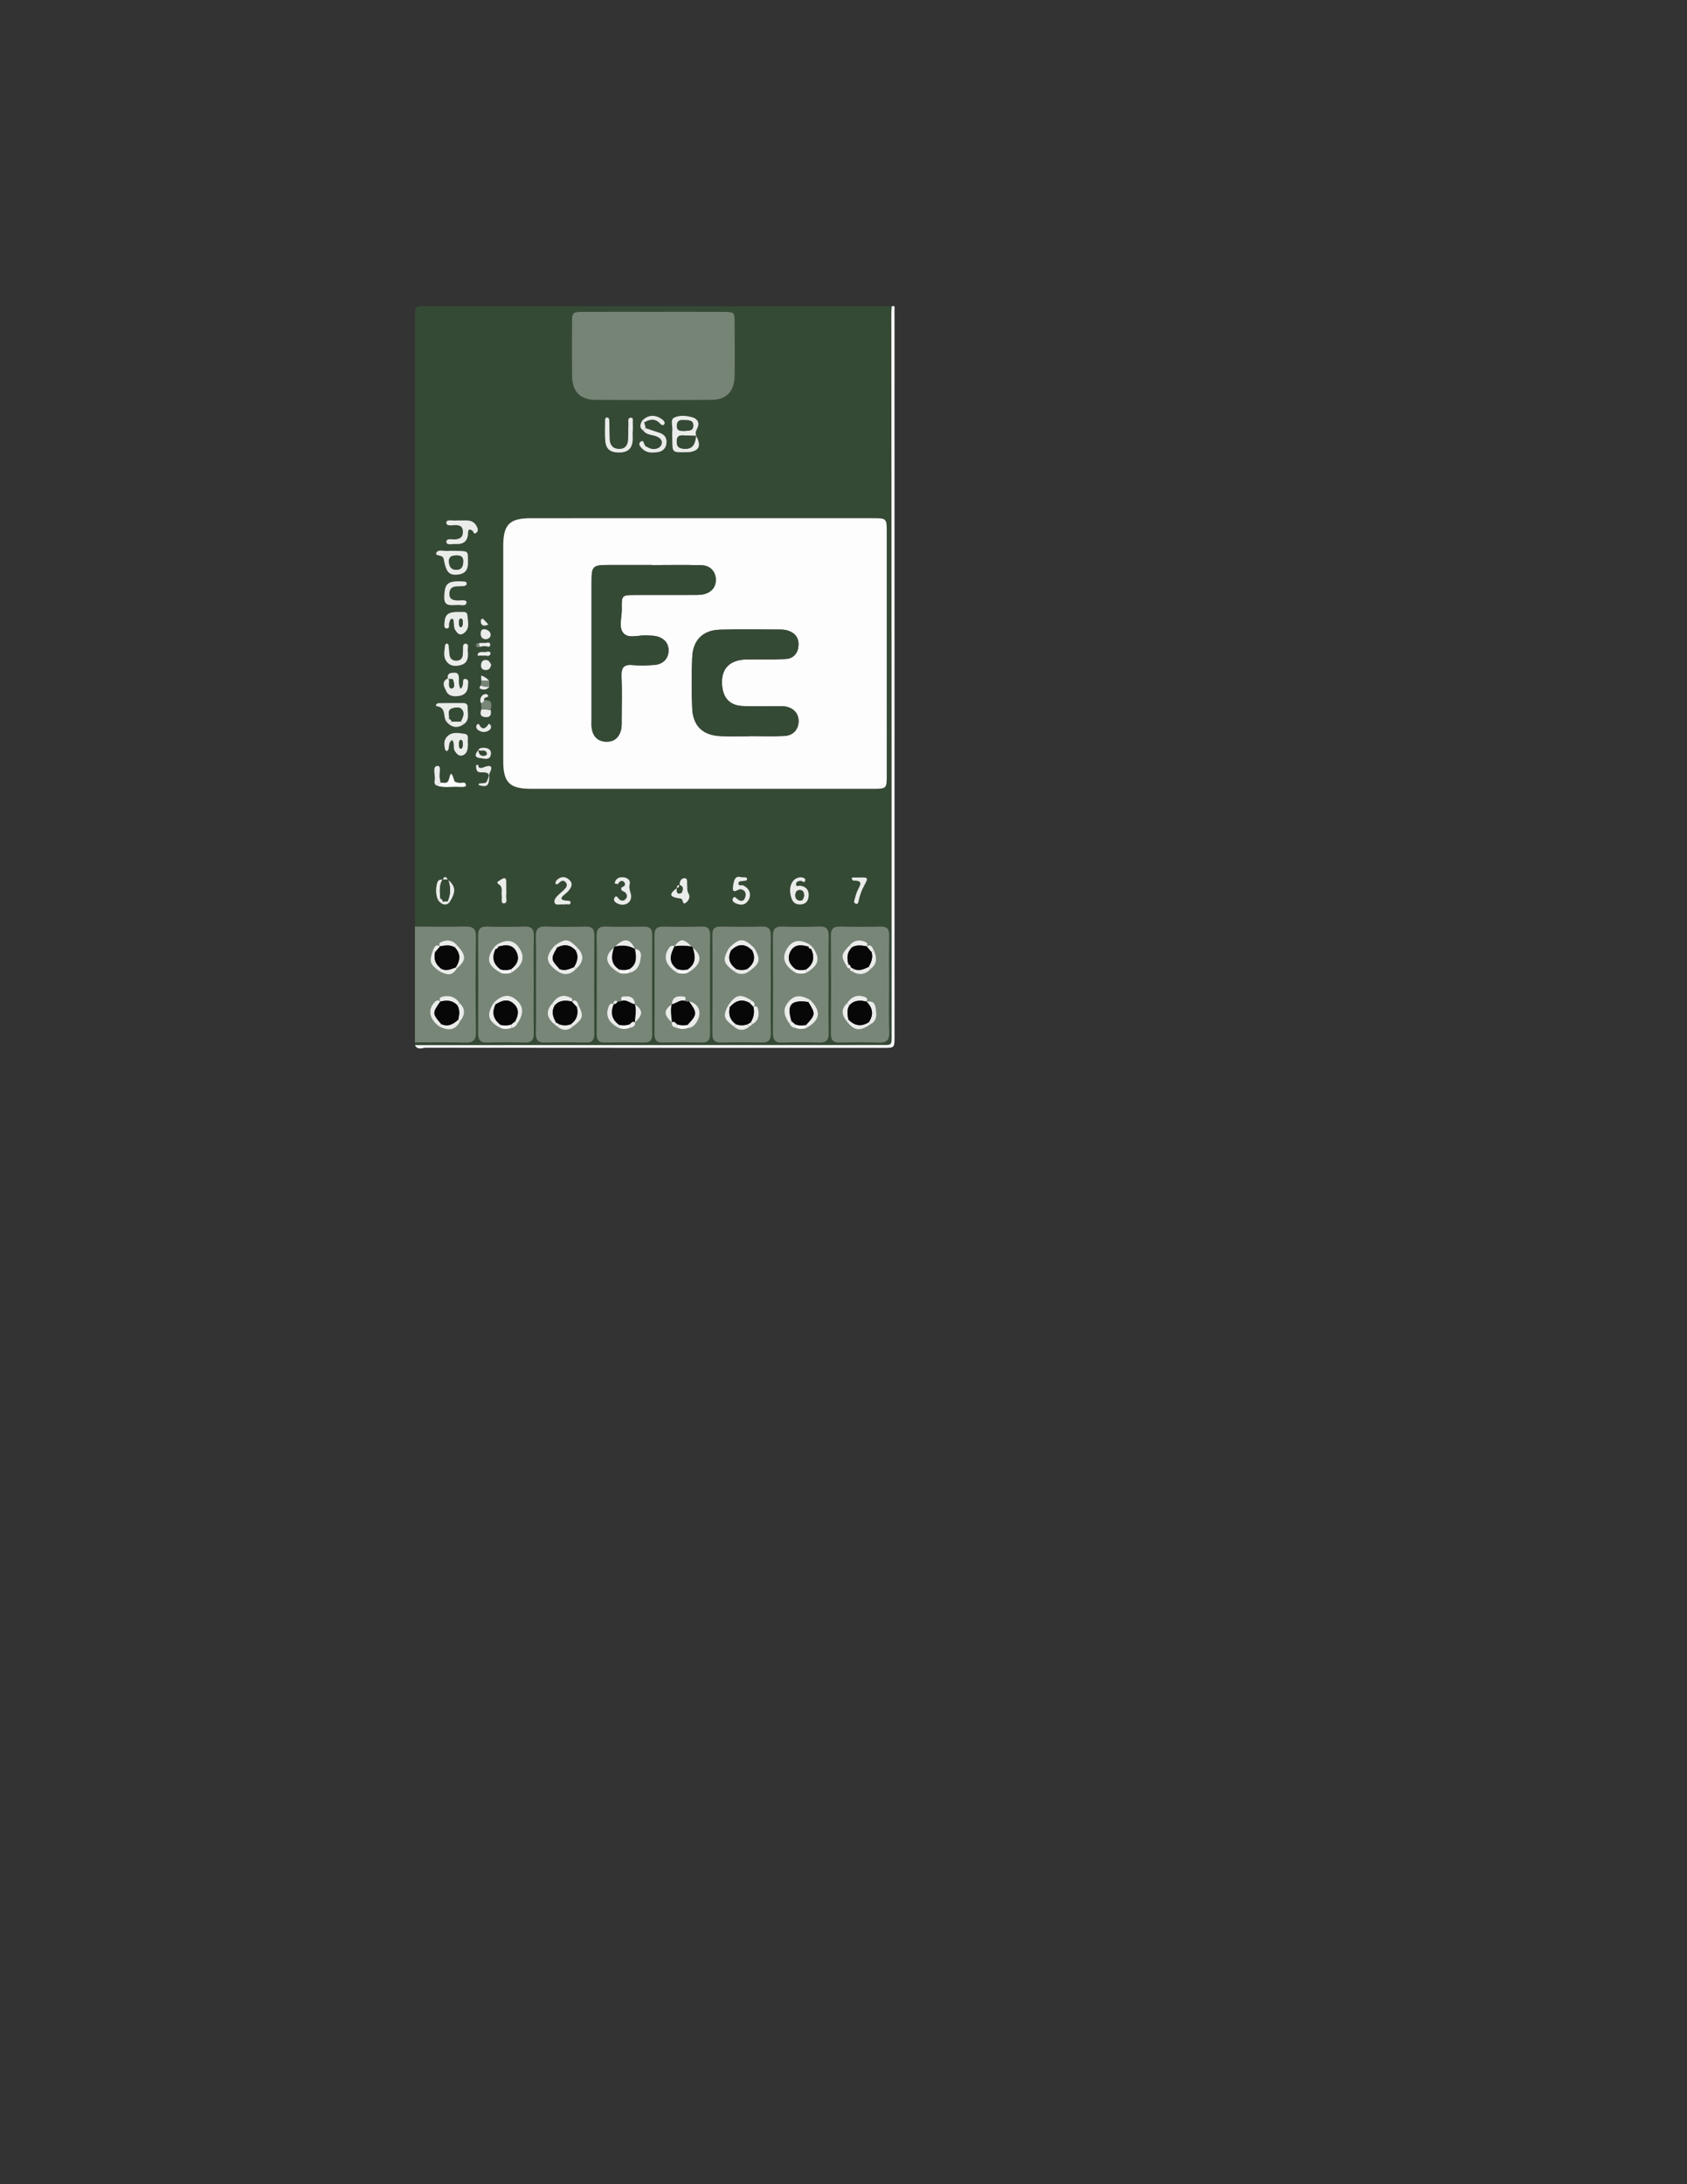 <?xml version="1.0" encoding="utf-8"?>
<!-- Generator: Adobe Illustrator 16.0.0, SVG Export Plug-In . SVG Version: 6.00 Build 0)  -->
<!DOCTYPE svg PUBLIC "-//W3C//DTD SVG 1.1//EN" "http://www.w3.org/Graphics/SVG/1.1/DTD/svg11.dtd">
<svg version="1.1" id="Layer_1" xmlns="http://www.w3.org/2000/svg" xmlns:xlink="http://www.w3.org/1999/xlink" x="0px" y="0px"
	 width="612px" height="792px" viewBox="0 0 612 792" enable-background="new 0 0 612 792" xml:space="preserve">
<rect x="0" y="0" width="612" height="792" fill="#333333" stroke="none"/>
<g>
	<g>
		<path fill-rule="evenodd" clip-rule="evenodd" fill="#354A35" d="M150.532,335.972c0-73.657,0-147.314,0-220.972
			c0-3.996,0.003-3.999,3.999-3.999C210.858,111,267.185,111,323.511,111c-0.054,0.828-0.154,1.657-0.153,2.485
			c0.029,53.808,0.073,107.615,0.102,161.422c0.018,33.15,0.021,66.301,0.013,99.451c-0.002,5.153,0.39,4.508-4.526,4.562
			c-1.165,0.014-2.332,0.004-3.498,0.005c-54.972,0.014-109.943,0.028-164.915,0.042c0-0.333,0-0.667,0-1
			c5.994,0.015,11.992-0.079,17.981,0.093c2.869,0.082,4.198-0.575,4.15-3.832c-0.171-11.487-0.177-22.981,0.003-34.469
			c0.051-3.289-1.31-3.876-4.154-3.805C162.523,336.104,156.526,335.982,150.532,335.972z M159.989,327.514
			c1.006,0.601,1.989,0.683,2.932-0.132c2.582-3.837,2.472-6.071-0.413-8.379c-0.652-1.181-1.299-1.473-1.937,0.011
			c-1.192-0.282-1.809,0.312-2.059,1.396c-0.479,2.085-0.475,4.14,0.482,6.114C159.326,326.854,159.657,327.184,159.989,327.514z
			 M174.424,248.537c-0.35,0.353-0.637,1.023-0.26,1.185c1.236,0.528,2.486,0.504,3.383-0.765c-0.031-0.689-0.061-1.379-0.092-2.068
			c-0.776-0.945-1.751-1.589-2.925-1.932c0.03,0.639,0.061,1.276,0.091,1.914C174.555,247.426,174.49,247.981,174.424,248.537z
			 M162.73,262.495c1.741,1.44,3.538,1.41,5.378,0.203c2.505-1.627,1.438-4.148,1.546-6.353c0.048-0.988-0.711-1.429-1.627-1.433
			c-2.98-0.012-5.961-0.01-8.94,0.049c-0.758,0.015-1.326,1.026-0.622,1.122c3.62,0.491,2.103,3.947,3.521,5.638
			C162.235,261.979,162.483,262.237,162.73,262.495z M173.942,234.563c0.631-0.1,1.26-0.272,1.892-0.279
			c0.728-0.007,1.948,0.646,2.001-0.352c0.083-1.55-1.357-0.685-2.148-0.782c-0.632-0.077-1.285,0.011-1.928,0.025
			c-0.762,0.021-1.253,0.398-1.001,1.157C172.914,234.803,173.481,234.795,173.942,234.563z M174.536,254.971
			c0.042,0.724,0.084,1.447,0.127,2.171c-0.471,1.304-0.676,2.6,1.147,2.877c1.953,0.298,2.57-0.778,2.191-2.582
			c0.529-2.036,0.586-3.761-2.327-3.526c-0.491-1.35,2.05-0.831,1.327-1.824c-0.561-0.771-1.854-0.399-2.404,0.563
			C174.205,253.334,174.06,254.185,174.536,254.971z M173.542,271.928c-1.07,1.346-1.783,2.753,0.769,2.978
			c1.261,0.111,3.199,0.918,3.719-1.045c0.458-1.731-0.688-2.694-2.49-2.71c-0.819-0.008-1.624,0.041-2.094,0.875L173.542,271.928z
			 M158.563,284.887c2.549,0.896,5.185,0.29,7.778,0.434c0.957,0.054,2.681,0.169,2.678-0.513c-0.007-1.7-1.689-0.701-2.625-0.967
			c-0.616-0.174-1.399-0.11-1.611-0.837c-1.458-4.977-1.521-0.788-2.229,0.285c-0.651,0.987-1.818,0.358-2.738,0.546
			c-0.08-0.491-0.109-0.997-0.248-1.472c-0.473-1.623,0.787-4.813-0.896-4.64c-2.022,0.208-0.659,3.317-0.964,5.133
			C157.583,283.605,157.496,284.544,158.563,284.887z M233.714,153.165c1.988-1.16,3.929-1.562,5.703,0.385
			c0.477,0.523,1.12,0.943,1.577,0.266c0.385-0.57-0.174-1.313-0.657-1.666c-2.537-1.856-5.039-1.921-7.392,0.376
			c-0.674,1.299-1.13,2.572,0.422,3.611c1.307,1.822,3.603,1.4,5.295,2.338c0.908,0.503,1.647,1.262,1.407,2.378
			c-0.225,1.038-1.054,1.653-2.087,1.891c-1.393,0.319-2.531-0.247-3.731-0.923c-0.786-0.442-0.585-3.025-2.146-1.346
			c-0.656,0.705,0.554,2.059,1.54,2.766c1.471,1.058,3.14,0.934,4.781,0.731c1.819-0.224,3.078-1.211,3.336-3.113
			c0.256-1.875-0.536-3.223-2.343-3.864c-1.709-0.607-3.442-1.144-5.165-1.711C234.074,154.578,233.894,153.872,233.714,153.165z
			 M246.583,321.037c-0.887-0.246-1.006,0.314-1.027,0.979c-4.022,2.968-1.337,3.388,1.436,3.828
			c0.926,0.146,0.466,2.438,1.761,1.55c0.819-0.563,1.892-1.962,1.047-3.337c-0.673-1.094-0.395-2.215-0.522-3.327
			c-0.103-0.893,0.325-2.353-1.033-2.288C247.028,318.498,246.447,319.717,246.583,321.037z M224.17,320.61
			c0.448,0.369,0.896,0.737,1.344,1.106c-0.651,1.501,0.997,1.383,1.49,2.077c0.556,0.783,0.606,1.512-0.028,2.191
			c-0.609,0.653-1.284,0.81-2.156,0.245c-0.583-0.376-1.255-2.167-2.019-0.432c-0.394,0.893,0.738,1.714,1.721,2.038
			c2.604,0.857,4.871-0.847,4.374-3.469c-0.235-1.239-0.851-2.271-0.464-3.704c0.425-1.572-0.874-2.398-2.293-2.549
			c-1.601-0.168-2.859,0.456-3.179,2.226C222.958,320.357,223.75,320.518,224.17,320.61z M162.52,245.951
			c-2.625,1.233-1.334,3.22-0.622,4.715c0.911,1.914,2.952,1.968,4.799,1.664c1.813-0.299,2.953-1.467,3.037-3.373
			c0.042-0.934,0.479-2.36-0.515-2.688c-1.566-0.517-1.127,1.091-1.306,1.892c-0.147,0.661-0.237,1.282-0.945,1.575
			c-0.156-0.597-0.375-1.187-0.452-1.794c-0.082-0.651-0.026-1.32-0.034-1.982c-0.012-1.073-0.249-2.055-1.565-2.038
			c-1.338,0.017-2.775,0.091-2.476,2.107L162.52,245.951z M252.551,157.97l0.098,0.1c-0.663-1.187,0.041-2.111,0.48-3.165
			c0.723-1.731-0.273-3.053-1.757-3.516c-2.203-0.689-4.756-0.948-6.769,0.032c-1.537,0.749-0.556,3.02-0.7,4.607
			c-0.104,1.144-0.027,2.305-0.019,3.458c0.034,4.586,0.036,4.586,4.602,4.474c0.659-0.017,1.333,0.05,1.974-0.068
			C253.778,163.277,254.379,161.545,252.551,157.97z M254.558,187.897c-20.644,0-41.287-0.01-61.931,0.005
			c-7.82,0.006-10.059,2.257-10.063,10.111c-0.012,25.97-0.011,51.941,0,77.912c0.004,7.823,2.271,10.096,10.089,10.098
			c41.287,0.01,82.574,0.007,123.861,0.002c5.154-0.001,5.175-0.02,5.176-5.122c0.007-29.301,0.007-58.601-0.001-87.902
			c-0.001-5.081-0.022-5.099-5.201-5.101C295.845,187.893,275.201,187.897,254.558,187.897z M236.999,113.077
			c-8.313,0-16.625-0.021-24.938,0.008c-4.479,0.016-4.523,0.053-4.549,4.258c-0.04,6.317-0.07,12.636,0.011,18.953
			c0.073,5.708,2.924,8.681,8.551,8.714c13.965,0.081,27.932,0.082,41.896-0.001c5.597-0.033,8.456-3.032,8.533-8.744
			c0.085-6.316,0.051-12.636,0.011-18.954c-0.025-4.134-0.071-4.199-4.077-4.22C253.958,113.046,245.479,113.078,236.999,113.077z
			 M322.544,357.169c0-5.992-0.07-11.984,0.035-17.974c0.042-2.344-0.776-3.279-3.165-3.223c-4.823,0.114-9.654,0.122-14.478-0.005
			c-2.5-0.065-3.557,0.71-3.533,3.381c0.104,11.814,0.083,23.633,0.015,35.448c-0.013,2.324,0.788,3.298,3.176,3.242
			c4.658-0.107,9.326-0.176,13.978,0.027c2.996,0.131,4.158-0.774,4.033-3.926C322.38,368.491,322.541,362.827,322.544,357.169z
			 M194.436,356.794c0,5.994,0.062,11.99-0.032,17.982c-0.036,2.317,0.771,3.312,3.168,3.262c4.993-0.104,9.992-0.111,14.985,0.002
			c2.506,0.057,3.067-1.145,3.056-3.363c-0.06-11.821-0.068-23.645,0.005-35.466c0.014-2.331-0.762-3.295-3.162-3.238
			c-4.826,0.114-9.663,0.174-14.483-0.02c-2.985-0.12-3.655,1.182-3.586,3.857C194.532,345.469,194.431,351.132,194.436,356.794z
			 M279.611,356.584c0-5.662-0.071-11.325,0.033-16.984c0.045-2.403-0.499-3.727-3.285-3.638c-4.99,0.159-9.99,0.104-14.984,0.02
			c-2.142-0.036-2.948,0.811-2.939,2.939c0.052,11.988,0.063,23.979-0.009,35.967c-0.015,2.411,0.966,3.199,3.27,3.151
			c4.827-0.102,9.66-0.134,14.484,0.011c2.612,0.078,3.524-0.898,3.469-3.484C279.522,368.574,279.609,362.578,279.611,356.584z
			 M216.466,356.469c0,6.159,0.035,12.319-0.021,18.479c-0.018,2.005,0.573,3.116,2.814,3.08c4.827-0.077,9.657-0.078,14.483,0.002
			c2.199,0.036,2.88-0.979,2.872-3.029c-0.042-11.986-0.063-23.974,0.016-35.959c0.017-2.493-1.104-3.112-3.334-3.063
			c-4.493,0.097-8.994,0.143-13.483-0.015c-2.671-0.094-3.444,1.017-3.39,3.525C216.544,345.146,216.461,350.808,216.466,356.469z
			 M257.58,357.306c0-5.994-0.05-11.988,0.026-17.98c0.027-2.191-0.483-3.434-3.039-3.356c-4.658,0.139-9.324,0.118-13.983,0.005
			c-2.385-0.058-3.188,0.886-3.173,3.227c0.074,11.819,0.064,23.641,0.006,35.461c-0.011,2.205,0.524,3.439,3.044,3.378
			c4.658-0.115,9.324-0.111,13.983-0.001c2.399,0.058,3.204-0.935,3.166-3.253C257.515,368.96,257.578,363.133,257.58,357.306z
			 M300.58,357.023c0-5.829-0.074-11.658,0.035-17.484c0.046-2.451-0.604-3.678-3.338-3.578c-4.49,0.165-8.995,0.155-13.485,0.003
			c-2.653-0.09-3.428,0.995-3.409,3.517c0.087,11.655,0.081,23.313,0.004,34.968c-0.016,2.449,0.612,3.696,3.347,3.602
			c4.49-0.155,8.994-0.157,13.484,0c2.687,0.095,3.45-1.032,3.399-3.544C300.499,368.681,300.579,362.852,300.58,357.023z
			 M193.622,357.033c0-5.828-0.077-11.658,0.036-17.483c0.047-2.458-0.603-3.686-3.339-3.587c-4.49,0.161-8.995,0.156-13.485,0
			c-2.652-0.092-3.429,0.978-3.41,3.506c0.089,11.655,0.081,23.313,0.005,34.969c-0.016,2.432,0.57,3.71,3.326,3.612
			c4.491-0.16,8.995-0.152,13.485,0.001c2.666,0.091,3.47-1.007,3.418-3.534C193.539,368.691,193.621,362.861,193.622,357.033z
			 M166.339,188.712c-0.165,0-0.334-0.023-0.495,0.003c-1.395,0.229-3.909-0.592-3.933,0.743c-0.029,1.617,2.371,0.848,3.709,0.957
			c1.652,0.136,2.323,0.841,2.308,2.481c-0.017,1.927-1.063,2.527-2.795,2.685c-1.164,0.106-3.289-0.572-3.205,0.954
			c0.073,1.337,2.249,0.631,3.485,0.719c2.486,0.176,4.13-0.829,4.374-3.544c0.074-0.828-0.167-2.302,1.472-1.39
			c0.548,0.306,0.552,1.801,1.647,0.785c0.688-0.638,0.444-1.502,0.034-2.273C171.425,187.983,168.719,188.856,166.339,188.712z
			 M169.771,203.354c0.03-3.484,0.03-3.496-3.486-3.592c-1.314-0.036-2.636-0.079-3.944,0.016c-1.424,0.103-3.473-0.72-4.079,0.727
			c-0.479,1.14,1.909,0.666,2.472,1.645c0.303,0.526,0.343,1.208,0.48,1.825c0.833,3.757,2,4.742,5.102,4.349
			C169.322,207.943,169.923,205.917,169.771,203.354z M229.5,156.512c0.025,0,0.051,0,0.076,0c0-1,0.048-2.002-0.016-2.999
			c-0.048-0.744,0.309-2.044-0.6-2.061c-1.458-0.025-0.93,1.439-0.981,2.303c-0.107,1.828-0.017,3.667-0.109,5.496
			c-0.104,2.07-0.988,3.571-3.313,3.534c-2.248-0.036-3.275-1.433-3.378-3.534c-0.106-2.162-0.07-4.33-0.134-6.495
			c-0.019-0.632-0.035-1.44-0.966-1.362c-0.556,0.046-0.575,0.67-0.575,1.127c0.001,2.499-0.151,5.014,0.087,7.491
			c0.287,2.98,1.964,4.12,5.187,4.071c2.748-0.041,4.433-1.268,4.704-4.077C229.593,158.853,229.5,157.678,229.5,156.512z
			 M165.586,219.403c1.127-0.272,3.447,0.764,3.654-0.896c0.16-1.279-2.169-0.706-3.386-0.774c-1.715-0.098-2.91-0.514-2.834-2.539
			c0.071-1.914,1.186-2.573,2.92-2.581c0.662-0.003,1.325-0.034,1.986-0.073c0.675-0.039,1.463-0.238,1.373-0.995
			c-0.095-0.797-1-0.684-1.629-0.72c-0.826-0.047-1.662-0.083-2.483-0.012c-3.181,0.278-3.875,1.606-4.035,5.517
			C161.009,219.837,163.161,219.471,165.586,219.403z M169.777,269.755c-0.418-1.329,0.843-3.437-1.429-3.707
			c-2.04-0.243-4.308-0.834-6.106,0.996c-1.356,1.379-1.11,3.012-0.819,4.647c0.047,0.266,0.411,0.476,0.628,0.712
			c0.219-0.209,0.572-0.385,0.633-0.633c0.193-0.794,0.197-1.64,0.438-2.415c0.129-0.416,0.595-0.727,0.909-1.084
			c0.185,0.41,0.465,0.806,0.534,1.234c0.154,0.966-0.138,2.015,0.472,2.892c0.566,0.815,1.21,1.699,2.316,1.604
			c1.061-0.091,1.8-0.879,2.118-1.854C169.721,271.382,169.689,270.524,169.777,269.755z M169.705,236.007
			c-0.179-0.695,0.635-2.552-0.771-2.6c-1.393-0.048-0.832,1.8-0.987,2.86c-0.048,0.326-0.037,0.661-0.047,0.992
			c-0.04,1.369-0.766,2.192-2.096,2.297c-1.52,0.12-2.553-0.58-2.745-2.185c-0.137-1.146-0.165-2.306-0.322-3.447
			c-0.033-0.238-0.432-0.602-0.646-0.591c-0.229,0.012-0.607,0.382-0.63,0.624c-0.199,2.102-0.882,4.287,0.734,6.163
			c1.409,1.635,3.335,1.486,5.065,1.014C169.599,240.495,169.985,238.504,169.705,236.007z M166.531,221.872
			c-3.805-0.044-5.087,0.862-5.284,3.762c-0.053,0.781-0.287,2.031,0.546,2.204c1.557,0.324,0.93-1.22,1.174-1.966
			c0.21-0.64,0.373-1.533,1.016-1.495c0.684,0.04,0.545,0.97,0.629,1.574c0.111,0.803,0.068,1.726,0.462,2.368
			c0.67,1.094,1.564,2.398,3.135,1.31c2.38-1.649,1.532-4.184,1.372-6.382C169.438,221.262,167.594,222.1,166.531,221.872z
			 M290.644,318.111c-2.771-0.049-4.533,2.701-3.879,6.182c0.35,1.854,0.959,3.607,3.305,3.677c1.999,0.06,3.111-1.08,3.289-2.961
			c0.197-2.09-0.758-3.471-2.95-3.843c-0.618-0.104-1.855,0.643-1.59-0.855c0.105-0.596,0.837-0.857,1.579-0.931
			c0.586-0.058,1.563,1.193,1.73-0.276C292.204,318.441,291.307,318.215,290.644,318.111z M268.729,318.053
			c-2.186-0.647-2.52,1.427-2.783,3.217c-0.521,3.538,1.794,0.953,2.791,1.171c1.44,0.313,1.983,1.247,1.699,2.536
			c-0.36,1.635-1.319,2.234-2.857,1.1c-0.565-0.417-1.202-1.497-1.787-0.139c-0.299,0.693,0.478,1.323,0.993,1.56
			c1.817,0.833,3.575,0.87,4.752-1.132c1.179-2.002,0.403-4.153-1.874-5.295c-0.604-0.303-1.877,0.444-1.762-0.897
			c0.066-0.778,1.059-0.579,1.677-0.726c0.585-0.139,1.599,0.052,1.418-0.874C270.869,317.922,269.91,318.215,268.729,318.053z
			 M204.074,327.938c0.333,0,0.69,0.079,0.993-0.016c0.667-0.21,1.863,0.545,1.915-0.698c0.031-0.747-0.992-0.602-1.602-0.663
			c-2.593-0.262-1.787-1.205-0.483-2.29c0.509-0.424,1.036-0.852,1.445-1.364c1.001-1.256,1.647-2.577,0.126-3.928
			c-1.513-1.342-3.036-1.159-4.456,0.11c-0.318,0.284-0.606,0.986-0.467,1.302c0.182,0.413,0.685,0.327,1.11-0.108
			c0.703-0.721,1.646-1.426,2.523-0.407c1.027,1.191,0.09,2.135-0.762,2.962c-0.596,0.578-1.271,1.075-1.86,1.659
			c-0.842,0.834-1.823,1.918-1.285,3.006C201.675,328.318,203.097,327.881,204.074,327.938z M183.674,323.371
			c0-1.148,0.01-2.298-0.004-3.446c-0.007-0.624,0.015-1.47-0.75-1.485c-0.574-0.012-1.16,0.546-1.74,0.851
			c-0.66,0.347-1.166,0.811-0.255,1.356c1.689,1.011,0.836,2.635,1.082,3.993c0.189,1.047-0.488,2.994,0.769,2.92
			c1.648-0.099,0.615-2.078,0.891-3.207C183.742,324.043,183.678,323.699,183.674,323.371z M311.524,318.191
			c-0.655,0-1.312,0.018-1.966-0.006c-0.464-0.018-0.693,0.162-0.524,0.541c0.109,0.247,0.396,0.602,0.594,0.595
			c3.744-0.116,2.365,1.729,1.47,3.572c-0.565,1.164-0.836,2.473-1.213,3.724c-0.165,0.547,0.092,0.935,0.616,1.097
			c0.698,0.215,0.85-0.362,0.938-0.807c0.387-1.939,0.978-3.791,1.932-5.541C315.129,318.141,315.103,318.127,311.524,318.191z
			 M177.518,280.6c1.593-3.091,0.356-3.38-2.362-2.263c-0.393,0.162-0.965,0.138-1.362-0.025s0.023-1.414-0.965-0.889
			c-0.208,0.11-0.137,0.946-0.03,1.409c0.372,1.626,1.788,1.132,2.817,1.225c2.855,0.257,1.389,2.003,1.047,3.167
			c-0.268,0.91-1.351,0.692-2.136,0.818c-0.363,0.058-0.937-0.09-0.894,0.533c0.009,0.13,0.547,0.259,0.854,0.324
			C176.964,285.432,177.549,284.613,177.518,280.6z M173.647,262.435c-0.258,0.159-0.635,0.256-0.732,0.477
			c-0.296,0.669-0.088,1.358,0.468,1.754c1.323,0.941,2.768,1.047,4.121,0.084c0.525-0.374,0.84-1.044,0.505-1.74
			c-0.119-0.248-0.432-0.403-0.656-0.601C176.131,264.288,174.9,264.962,173.647,262.435z M178.195,241.045
			c-0.383-0.611-0.645-1.628-1.8-1.735c-1.163-0.108-1.805,0.606-1.888,1.711c-0.082,1.089,0.341,1.87,1.599,1.942
			C177.289,243.03,177.875,242.406,178.195,241.045z M176.445,231.771c0.912-0.14,1.569-0.802,1.548-1.57
			c-0.035-1.267-1.169-1.942-2.23-2.042c-1.284-0.122-1.487,1.085-1.363,2.04C174.538,231.263,175.296,231.855,176.445,231.771z
			 M175.379,237.769c0.771-0.298,2.034,0.634,2.507-0.566c0.358-0.91-0.722-1.049-1.254-0.874c-1.17,0.384-2.948-0.524-3.403,1.141
			C173.088,237.983,174.559,237.604,175.379,237.769z M175.214,224.357c-0.743-0.011-0.793,0.499-0.783,0.989
			c0.02,0.963,0.483,1.572,1.504,1.503c0.425-0.029,0.837-0.267,1.255-0.409C176.523,225.738,175.856,225.035,175.214,224.357z"/>
		<path fill-rule="evenodd" clip-rule="evenodd" fill="#788678" d="M150.532,335.972c5.994,0.011,11.991,0.132,17.98-0.018
			c2.845-0.071,4.206,0.516,4.154,3.805c-0.18,11.487-0.174,22.981-0.003,34.469c0.048,3.257-1.281,3.914-4.15,3.832
			c-5.99-0.172-11.987-0.078-17.981-0.093C150.532,363.969,150.532,349.97,150.532,335.972z M166.919,370.322
			c1.775-2.236,2.117-4.438-0.156-6.578c-1.403-2.133-3.412-2.95-5.862-2.464c-0.837,0.167-2.013,0.543-1.146,1.92
			c-0.751-0.798-1.521-0.438-2.08,0.147c-2.64,2.761-2.005,6.083,1.637,8.879C162.393,373.762,165.126,373.919,166.919,370.322z
			 M159.725,343.219c-1.688-1.15-2.117,0.239-2.691,1.336c-1.408,4.247-1.184,4.986,2.312,7.625
			c2.385,1.246,4.703,2.069,6.395-1.023c3.522-3.035,3.532-4.608,0.051-8.464c-1.491-1.745-3.375-2.041-5.415-1.289
			C159.689,341.656,158.833,342.221,159.725,343.219z"/>
		<path fill-rule="evenodd" clip-rule="evenodd" fill="#FDFDFD" d="M150.532,378.967c54.972-0.014,109.943-0.028,164.915-0.042
			c1.166-0.001,2.333,0.009,3.498-0.005c4.916-0.054,4.524,0.592,4.526-4.562c0.008-33.15,0.005-66.301-0.013-99.451
			c-0.028-53.808-0.072-107.615-0.102-161.422c-0.001-0.828,0.1-1.657,0.153-2.485c0.308,0.218,1.047-0.506,1.01,0.5
			c-0.043,1.165-0.01,2.333-0.01,3.5c0,86.989,0,173.978-0.001,260.967c0,3.996-0.003,3.999-3.999,4
			c-55.326,0-110.652,0.009-165.979-0.053C153.22,379.912,151.46,380.923,150.532,378.967z"/>
		<path fill-rule="evenodd" clip-rule="evenodd" fill="#FDFDFD" d="M254.558,187.897c20.644,0,41.287-0.005,61.931,0.003
			c5.179,0.002,5.2,0.021,5.201,5.101c0.008,29.301,0.008,58.601,0.001,87.902c-0.001,5.103-0.021,5.121-5.176,5.122
			c-41.287,0.005-82.574,0.008-123.861-0.002c-7.818-0.002-10.085-2.274-10.089-10.098c-0.012-25.971-0.013-51.942,0-77.912
			c0.004-7.854,2.243-10.105,10.063-10.111C213.271,187.888,233.914,187.897,254.558,187.897z M236.48,204.906
			c0-0.015,0-0.029,0-0.044c-4.997,0-9.995-0.008-14.991,0.002c-6.664,0.014-6.887,0.217-6.891,6.636
			c-0.011,16.491-0.005,32.981,0.001,49.472c0,1.165-0.098,2.362,0.128,3.487c0.559,2.775,2.298,4.397,5.188,4.479
			c2.926,0.082,4.693-1.556,5.378-4.26c0.32-1.264,0.225-2.646,0.23-3.975c0.022-5.164,0.159-10.334-0.049-15.488
			c-0.119-2.965,0.663-4.33,3.861-4.057c2.644,0.225,5.336,0.162,7.987-0.038c3.172-0.239,5.079-2.222,5.2-5.006
			c0.123-2.828-1.603-4.869-4.738-5.473c-0.972-0.188-1.99-0.119-2.983-0.213c-2.933-0.277-6.663,1.316-8.608-0.805
			c-1.884-2.056-0.576-5.728-0.63-8.685c-0.094-5.177-0.016-5.191,5.012-5.2c6.83-0.012,13.659,0.006,20.489-0.012
			c1.328-0.004,2.688,0.047,3.979-0.207c3.11-0.613,4.776-2.715,4.626-5.568c-0.147-2.798-2.049-4.895-5.203-4.992
			C248.477,204.776,242.477,204.906,236.48,204.906z M272.192,266.96c0-0.017,0-0.033,0-0.049c4.161,0,8.331,0.174,12.479-0.058
			c3.067-0.171,4.957-2.387,5.039-5.183c0.082-2.799-1.739-4.971-4.753-5.479c-1.137-0.191-2.323-0.11-3.487-0.115
			c-3.994-0.015-7.993,0.108-11.981-0.049c-4.499-0.179-7.01-2.68-7.496-7.105c-0.682-6.195,2.465-9.702,8.883-9.805
			c4.658-0.075,9.325,0.082,13.976-0.138c2.825-0.134,4.578-1.903,4.81-4.8c0.232-2.897-1.26-4.73-3.973-5.564
			c-0.781-0.239-1.637-0.331-2.458-0.334c-7.323-0.021-14.65-0.162-21.969,0.042c-6.265,0.174-9.871,3.725-10.14,10.052
			c-0.261,6.147-0.266,12.322,0.003,18.467c0.285,6.537,3.95,9.876,10.584,10.098C265.199,267.056,268.697,266.96,272.192,266.96z"
			/>
		<path fill-rule="evenodd" clip-rule="evenodd" fill="#768476" d="M236.999,113.077c8.479,0.001,16.959-0.03,25.438,0.014
			c4.006,0.021,4.052,0.086,4.077,4.22c0.04,6.317,0.074,12.637-0.011,18.954c-0.077,5.712-2.937,8.711-8.533,8.744
			c-13.965,0.083-27.932,0.082-41.896,0.001c-5.627-0.033-8.478-3.006-8.551-8.714c-0.081-6.316-0.05-12.635-0.011-18.953
			c0.026-4.206,0.071-4.243,4.549-4.258C220.374,113.056,228.687,113.077,236.999,113.077z"/>
		<path fill-rule="evenodd" clip-rule="evenodd" fill="#788678" d="M322.542,357.169c-0.001,5.658-0.162,11.322,0.063,16.972
			c0.125,3.151-1.037,4.057-4.033,3.926c-4.651-0.203-9.319-0.135-13.978-0.027c-2.388,0.056-3.188-0.918-3.176-3.242
			c0.068-11.815,0.089-23.634-0.015-35.448c-0.023-2.671,1.033-3.446,3.533-3.381c4.823,0.127,9.654,0.119,14.478,0.005
			c2.389-0.057,3.207,0.879,3.165,3.223C322.474,345.185,322.544,351.177,322.542,357.169z M308.329,351.205
			c-0.11,0.686,0.381,0.907,0.87,1.132c2.491,1.417,4.729,1.122,6.694-0.995c2.423-1.923,2.272-4.271,1.118-6.785
			c-0.579-1.089-1.002-2.49-2.694-1.338c0.865-0.9,0.127-1.482-0.536-1.753c-2.086-0.852-3.997-0.54-5.54,1.235
			c-3.218,3.55-3.271,3.906-1.148,7.645C307.378,350.814,307.64,351.317,308.329,351.205z M307.129,370.326
			c2.902,3.581,4.665,3.791,8.792,1.045c1.661-0.891,2.144-2.628,1.968-4.119c-0.228-1.932-0.1-4.78-3.599-4.049
			c0.791-0.999-0.003-1.566-0.708-1.794c-2.666-0.86-4.782,0.001-6.307,2.341C305.002,365.892,305.351,368.093,307.129,370.326z"/>
		<path fill-rule="evenodd" clip-rule="evenodd" fill="#788678" d="M194.433,356.794c-0.002-5.662,0.099-11.325-0.046-16.983
			c-0.068-2.676,0.602-3.978,3.586-3.857c4.821,0.193,9.657,0.134,14.483,0.02c2.4-0.057,3.176,0.907,3.162,3.238
			c-0.074,11.821-0.065,23.645-0.005,35.466c0.011,2.219-0.55,3.42-3.056,3.363c-4.993-0.113-9.992-0.106-14.985-0.002
			c-2.398,0.05-3.205-0.944-3.168-3.262C194.498,368.784,194.436,362.788,194.433,356.794z M202.211,372.319
			c1.876,1.514,3.742,1.567,5.592-0.048c3.752-2.823,4.042-3.846,2.159-7.629c-0.44-1.274-0.895-2.524-2.626-1.435
			c0.583-0.659,0.292-1.162-0.351-1.482c-2.861-1.427-4.961-0.351-6.626,2.079c-2.531,2.776-2.041,5.279,0.691,7.577
			C201.438,371.694,201.825,372.007,202.211,372.319z M208.943,351.396c2.582-2.296,3.253-4.778,0.732-7.569
			c-3.516-3.561-4.332-3.665-8.366-1.075c-3.678,4.217-3.474,6.202,0.974,9.509C204.742,353.817,206.951,353.449,208.943,351.396z"
			/>
		<path fill-rule="evenodd" clip-rule="evenodd" fill="#788678" d="M279.61,356.584c-0.001,5.994-0.088,11.99,0.039,17.981
			c0.056,2.586-0.856,3.563-3.469,3.484c-4.824-0.145-9.657-0.112-14.484-0.011c-2.304,0.048-3.284-0.74-3.27-3.151
			c0.072-11.988,0.061-23.979,0.009-35.967c-0.009-2.129,0.798-2.976,2.939-2.939c4.994,0.084,9.994,0.14,14.984-0.02
			c2.786-0.089,3.33,1.234,3.285,3.638C279.54,345.259,279.611,350.922,279.61,356.584z M271.831,372.32
			c0.386-0.313,0.771-0.625,1.155-0.938c2.023-1.123,2.551-2.942,2.125-5.037c-0.158-0.779-0.396-2.131-1.857-1.18
			c1.163-1.104,0.313-1.747-0.548-2.387c-4.19-2.612-5.725-2.281-8.635,1.866c-1.87,3.793-1.58,4.811,2.174,7.631
			C268.095,373.888,269.958,373.829,271.831,372.32z M271.769,352.254c4.037-3.014,4.31-4.209,1.936-8.466
			c-3.993-3.858-5.399-3.852-9.341,0.045c-2.329,4.241-2.056,5.427,1.935,8.398C268.116,353.528,269.94,353.505,271.769,352.254z"/>
		<path fill-rule="evenodd" clip-rule="evenodd" fill="#788678" d="M216.463,356.469c-0.002-5.661,0.081-11.323-0.04-16.98
			c-0.054-2.509,0.719-3.619,3.39-3.525c4.489,0.157,8.99,0.111,13.483,0.015c2.23-0.049,3.351,0.57,3.334,3.063
			c-0.079,11.985-0.058,23.973-0.016,35.959c0.008,2.051-0.673,3.065-2.872,3.029c-4.827-0.08-9.656-0.079-14.483-0.002
			c-2.241,0.036-2.832-1.075-2.814-3.08C216.5,368.788,216.466,362.628,216.463,356.469z M228.479,372.766
			c1.055-0.294,2.103-0.595,1.888-2.055l-0.072,0.129c3.062-2.933,3.075-4.448,0.059-6.736l0.028,0.03
			c-0.274-2.871-2.274-3.104-4.466-2.773c-0.813,0.122-0.664,0.919-0.342,1.538c-0.463,0.272-0.928,0.515-1.449,0.129
			c-0.989-0.316-1.7-0.235-1.539,1.082l0.067-0.039c-1.053-0.583-1.605,0.19-1.876,0.914c-1.263,3.377-0.071,5.773,3.776,7.837
			C225.866,373.219,227.175,373.193,228.479,372.766z M230.376,344.117c-1.761-3.88-3.944-4.166-7.232-0.947
			c-0.036,0.259-0.183,0.407-0.44,0.445c-3.774,3.077-3.147,6.184,1.853,9.177c1.313,0.384,2.619,0.366,3.917-0.076
			c2.469-0.55,3.513-2.459,3.871-4.623c0.262-1.584,0.705-3.688-1.987-3.993L230.376,344.117z"/>
		<path fill-rule="evenodd" clip-rule="evenodd" fill="#788678" d="M257.579,357.306c-0.001,5.827-0.064,11.654,0.031,17.479
			c0.038,2.318-0.767,3.311-3.166,3.253c-4.659-0.11-9.325-0.114-13.983,0.001c-2.52,0.062-3.055-1.173-3.044-3.378
			c0.059-11.82,0.068-23.642-0.006-35.461c-0.016-2.341,0.788-3.284,3.173-3.227c4.659,0.113,9.325,0.134,13.983-0.005
			c2.556-0.077,3.066,1.165,3.039,3.356C257.53,345.317,257.58,351.312,257.579,357.306z M245.566,372.767
			c1.303,0.427,2.61,0.452,3.924,0.055c1.686-0.111,2.689-1.183,3.443-2.533c1.847-3.31,0.546-6.413-3.006-7.247
			c-0.526,0.37-0.993,0.131-1.457-0.143c0.321-0.619,0.471-1.416-0.343-1.538c-2.191-0.33-4.191-0.099-4.466,2.773l0.027-0.03
			c-3.017,2.289-3.003,3.805,0.06,6.736l-0.072-0.127C243.467,372.172,244.51,372.475,245.566,372.767z M249.484,352.792
			c5.002-2.991,5.63-6.099,1.854-9.177c-0.258-0.038-0.405-0.188-0.439-0.447c-2.979-2.938-4.034-2.944-6.241-0.033l0.013-0.012
			c-0.947-0.533-1.6,0.009-2.07,0.7c-2.186,3.215-1.147,6.275,2.965,8.893C246.863,353.159,248.17,353.176,249.484,352.792z"/>
		<path fill-rule="evenodd" clip-rule="evenodd" fill="#788678" d="M300.58,357.023c-0.001,5.828-0.081,11.657,0.037,17.482
			c0.051,2.512-0.713,3.639-3.399,3.544c-4.49-0.157-8.994-0.155-13.484,0c-2.734,0.095-3.362-1.152-3.347-3.602
			c0.077-11.655,0.083-23.313-0.004-34.968c-0.019-2.521,0.756-3.606,3.409-3.517c4.49,0.152,8.995,0.162,13.485-0.003
			c2.734-0.1,3.384,1.127,3.338,3.578C300.506,345.365,300.58,351.194,300.58,357.023z M288.562,372.776
			c1.303,0.425,2.609,0.438,3.92,0.034c5.151-2.868,5.598-6.164,1.392-10.282c-3.521-1.935-5.75-1.739-7.813,0.684
			c-2.067,2.429-1.993,4.576,0.278,7.941C286.82,372.05,287.511,372.66,288.562,372.776z M292.474,352.779
			c4.604-2.735,5.243-5.099,2.475-9.159c-0.352-0.358-0.703-0.718-1.054-1.076c-3.737-2.174-6.396-1.738-8.365,1.371
			c-2.107,3.325-1.1,6.256,3.032,8.822C289.861,353.159,291.165,353.173,292.474,352.779z"/>
		<path fill-rule="evenodd" clip-rule="evenodd" fill="#788678" d="M193.621,357.033c0,5.828-0.082,11.658,0.038,17.483
			c0.052,2.527-0.752,3.625-3.418,3.534c-4.491-0.153-8.995-0.161-13.485-0.001c-2.755,0.098-3.342-1.181-3.326-3.612
			c0.075-11.656,0.083-23.313-0.005-34.969c-0.019-2.528,0.758-3.598,3.41-3.506c4.491,0.156,8.995,0.161,13.485,0
			c2.736-0.099,3.386,1.129,3.339,3.587C193.545,345.375,193.622,351.205,193.621,357.033z M185.482,372.776
			c1.052-0.117,1.742-0.73,2.227-1.624c2.44-3.637,2.296-6.314-0.466-8.661c-2.561-2.177-5.082-1.845-8.125,1.071
			c-2.801,4.448-2.214,6.669,2.442,9.247C182.871,373.215,184.179,373.201,185.482,372.776z M181.567,352.779
			c1.308,0.394,2.611,0.379,3.911-0.041c4.134-2.565,5.142-5.494,3.037-8.821c-1.968-3.109-4.625-3.546-8.367-1.377
			c-0.349,0.36-0.698,0.72-1.048,1.08C176.263,347.776,176.863,350.005,181.567,352.779z"/>
		<path fill-rule="evenodd" clip-rule="evenodd" fill="#EAECEA" d="M252.551,157.97c1.828,3.576,1.228,5.308-2.091,5.921
			c-0.641,0.118-1.314,0.052-1.974,0.068c-4.565,0.112-4.567,0.112-4.602-4.474c-0.009-1.153-0.085-2.314,0.019-3.458
			c0.145-1.587-0.837-3.858,0.7-4.607c2.013-0.98,4.565-0.721,6.769-0.032c1.483,0.463,2.479,1.785,1.757,3.516
			c-0.439,1.053-1.144,1.978-0.48,3.165c-1.6-0.063-3.201-0.098-4.798-0.198c-1.619-0.101-2.334,0.494-2.338,2.231
			c-0.003,1.911,0.785,2.479,2.614,2.616C251.737,162.985,252.122,160.519,252.551,157.97z M248.354,156.258
			c1.267-0.161,3.15,0.194,3.146-1.972c-0.006-2.182-1.932-1.817-3.312-1.94c-1.407-0.124-2.609,0.109-2.635,2.007
			C245.527,156.381,246.893,156.237,248.354,156.258z"/>
		<path fill-rule="evenodd" clip-rule="evenodd" fill="#EAECEA" d="M166.34,188.709c2.379,0.147,5.085-0.726,6.599,2.123
			c0.41,0.771,0.654,1.636-0.034,2.273c-1.095,1.016-1.099-0.479-1.647-0.785c-1.639-0.912-1.397,0.562-1.472,1.39
			c-0.244,2.715-1.887,3.72-4.374,3.544c-1.236-0.088-3.412,0.618-3.485-0.719c-0.083-1.526,2.042-0.848,3.205-0.954
			c1.732-0.158,2.778-0.758,2.795-2.685c0.015-1.64-0.656-2.345-2.308-2.481c-1.338-0.109-3.738,0.66-3.709-0.957
			c0.024-1.335,2.539-0.515,3.933-0.743C166.005,188.688,166.174,188.712,166.34,188.709z"/>
		<path fill-rule="evenodd" clip-rule="evenodd" fill="#EAECEA" d="M169.768,203.352c0.155,2.565-0.446,4.591-3.453,4.971
			c-3.103,0.393-4.269-0.592-5.102-4.349c-0.137-0.617-0.177-1.299-0.48-1.825c-0.563-0.979-2.95-0.505-2.472-1.645
			c0.606-1.446,2.655-0.624,4.079-0.727c1.308-0.095,2.63-0.052,3.944-0.016C169.801,199.859,169.801,199.871,169.768,203.352z
			 M168.022,203.756c0.118-1.653-0.663-2.367-2.3-2.349c-1.622,0.018-2.95,0.247-2.838,2.347c0.09,1.698,0.824,2.83,2.614,2.858
			C167.358,206.641,168.006,205.434,168.022,203.756z"/>
		<path fill-rule="evenodd" clip-rule="evenodd" fill="#EAECEA" d="M229.5,156.512c0,1.166,0.093,2.341-0.018,3.496
			c-0.271,2.809-1.956,4.036-4.704,4.077c-3.223,0.049-4.9-1.091-5.187-4.071c-0.238-2.477-0.086-4.992-0.087-7.491
			c0-0.457,0.019-1.081,0.575-1.127c0.931-0.078,0.947,0.73,0.966,1.362c0.064,2.165,0.028,4.333,0.134,6.495
			c0.103,2.101,1.131,3.498,3.378,3.534c2.325,0.037,3.209-1.464,3.313-3.534c0.092-1.829,0.001-3.668,0.109-5.496
			c0.051-0.863-0.477-2.328,0.981-2.303c0.909,0.017,0.552,1.316,0.6,2.061c0.064,0.996,0.016,1.999,0.016,2.999
			C229.551,156.512,229.525,156.512,229.5,156.512z"/>
		<path fill-rule="evenodd" clip-rule="evenodd" fill="#EAECEA" d="M165.586,219.403c-2.425,0.067-4.577,0.434-4.435-3.073
			c0.159-3.911,0.854-5.239,4.035-5.517c0.822-0.071,1.658-0.035,2.483,0.012c0.629,0.036,1.534-0.077,1.629,0.72
			c0.09,0.757-0.698,0.956-1.373,0.995c-0.661,0.039-1.324,0.07-1.986,0.073c-1.734,0.008-2.849,0.667-2.92,2.581
			c-0.076,2.025,1.119,2.441,2.834,2.539c1.217,0.068,3.546-0.505,3.386,0.774C169.033,220.167,166.713,219.131,165.586,219.403z"/>
		<path fill-rule="evenodd" clip-rule="evenodd" fill="#EAECEA" d="M162.442,246.028c-0.299-2.017,1.138-2.091,2.476-2.107
			c1.316-0.017,1.553,0.965,1.565,2.038c0.007,0.662-0.048,1.331,0.034,1.982c0.076,0.607,0.295,1.197,0.452,1.794
			c0.708-0.293,0.798-0.914,0.945-1.575c0.179-0.801-0.261-2.408,1.306-1.892c0.993,0.328,0.556,1.755,0.515,2.688
			c-0.084,1.906-1.224,3.074-3.037,3.373c-1.847,0.304-3.888,0.25-4.799-1.664c-0.712-1.495-2.003-3.481,0.622-4.715
			c0.348,0.361,0.485,0.739,0.443,1.289c-0.072,0.938-0.204,2.537,0.936,2.352c1.411-0.229,0.71-1.877,0.544-2.85
			C164.265,245.698,163.003,246.628,162.442,246.028z"/>
		<path fill-rule="evenodd" clip-rule="evenodd" fill="#EAECEA" d="M169.777,269.755c-0.088,0.77-0.056,1.627-0.306,2.394
			c-0.317,0.975-1.057,1.763-2.118,1.854c-1.105,0.095-1.75-0.789-2.316-1.604c-0.61-0.877-0.318-1.926-0.472-2.892
			c-0.069-0.429-0.349-0.824-0.534-1.234c-0.314,0.357-0.78,0.668-0.909,1.084c-0.241,0.775-0.245,1.621-0.438,2.415
			c-0.061,0.248-0.414,0.424-0.633,0.633c-0.217-0.236-0.581-0.446-0.628-0.712c-0.291-1.636-0.537-3.269,0.819-4.647
			c1.798-1.83,4.066-1.239,6.106-0.996C170.62,266.318,169.359,268.426,169.777,269.755z M167.882,269.894
			c0.056-0.687-0.094-1.62-0.686-1.621c-0.631,0-0.698,0.933-0.693,1.604c0.004,0.67,0.09,1.622,0.659,1.639
			C167.687,271.529,167.918,270.58,167.882,269.894z"/>
		<path fill-rule="evenodd" clip-rule="evenodd" fill="#EAECEA" d="M169.705,236.007c0.28,2.498-0.106,4.488-2.445,5.125
			c-1.73,0.472-3.657,0.622-5.065-1.014c-1.616-1.876-0.933-4.061-0.734-6.163c0.023-0.241,0.401-0.612,0.63-0.624
			c0.214-0.011,0.613,0.353,0.646,0.591c0.157,1.142,0.185,2.302,0.322,3.447c0.192,1.605,1.225,2.305,2.745,2.185
			c1.33-0.105,2.056-0.929,2.096-2.297c0.01-0.331-0.001-0.666,0.047-0.992c0.155-1.06-0.406-2.908,0.987-2.86
			C170.34,233.455,169.526,235.312,169.705,236.007z"/>
		<path fill-rule="evenodd" clip-rule="evenodd" fill="#EAECEA" d="M166.531,221.872c1.063,0.228,2.907-0.61,3.052,1.375
			c0.16,2.198,1.008,4.733-1.372,6.382c-1.571,1.088-2.465-0.216-3.135-1.31c-0.395-0.643-0.352-1.565-0.462-2.368
			c-0.084-0.604,0.055-1.534-0.629-1.574c-0.644-0.038-0.806,0.854-1.016,1.495c-0.245,0.746,0.382,2.29-1.174,1.966
			c-0.833-0.173-0.599-1.423-0.546-2.204C161.444,222.734,162.727,221.828,166.531,221.872z M167.869,225.486
			c0.037-0.387-0.092-1.246-0.752-1.169c-0.643,0.074-0.62,0.997-0.601,1.642c0.018,0.613,0.059,1.512,0.717,1.444
			C167.789,227.346,167.908,226.415,167.869,225.486z"/>
		<path fill-rule="evenodd" clip-rule="evenodd" fill="#EAECEA" d="M234.254,155.284c1.723,0.567,3.456,1.104,5.165,1.711
			c1.807,0.641,2.599,1.988,2.343,3.864c-0.258,1.901-1.517,2.889-3.336,3.113c-1.642,0.202-3.31,0.326-4.781-0.731
			c-0.986-0.708-2.196-2.061-1.54-2.766c1.561-1.679,1.36,0.903,2.146,1.346c1.201,0.676,2.339,1.242,3.731,0.923
			c1.033-0.237,1.862-0.853,2.087-1.891c0.24-1.116-0.499-1.875-1.407-2.378c-1.692-0.938-3.988-0.516-5.295-2.338
			C233.663,155.852,233.958,155.568,234.254,155.284z"/>
		<path fill-rule="evenodd" clip-rule="evenodd" fill="#EAECEA" d="M290.643,318.113c0.664,0.102,1.562,0.328,1.485,0.99
			c-0.168,1.47-1.145,0.219-1.73,0.276c-0.742,0.073-1.474,0.335-1.579,0.931c-0.266,1.498,0.972,0.751,1.59,0.855
			c2.192,0.372,3.147,1.753,2.95,3.843c-0.178,1.881-1.29,3.021-3.289,2.961c-2.346-0.069-2.955-1.823-3.305-3.677
			C286.11,320.813,287.872,318.063,290.643,318.113z M291.685,324.915c0.032-1.12-0.223-2.093-1.466-2.165
			c-0.86-0.05-1.521,0.457-1.658,1.436c-0.153,1.104,0.176,2.02,1.272,2.321C291.134,326.866,291.468,325.872,291.685,324.915z"/>
		<path fill-rule="evenodd" clip-rule="evenodd" fill="#EAECEA" d="M224.17,320.61c-0.42-0.093-1.212-0.253-1.209-0.27
			c0.32-1.77,1.578-2.394,3.179-2.226c1.419,0.15,2.718,0.977,2.293,2.549c-0.387,1.433,0.229,2.465,0.464,3.704
			c0.497,2.622-1.769,4.326-4.374,3.469c-0.983-0.324-2.114-1.146-1.721-2.038c0.764-1.735,1.436,0.056,2.019,0.432
			c0.872,0.564,1.546,0.408,2.156-0.245c0.634-0.68,0.583-1.408,0.028-2.191c-0.493-0.694-2.141-0.576-1.49-2.077
			c0.882-0.295,1.632-0.927,0.932-1.757C225.513,318.854,224.744,319.703,224.17,320.61z"/>
		<path fill-rule="evenodd" clip-rule="evenodd" fill="#EAECEA" d="M268.729,318.053c1.181,0.162,2.14-0.131,2.267,0.521
			c0.181,0.926-0.833,0.735-1.418,0.874c-0.618,0.146-1.61-0.053-1.677,0.726c-0.115,1.342,1.157,0.595,1.762,0.897
			c2.277,1.142,3.053,3.293,1.874,5.295c-1.177,2.002-2.935,1.965-4.752,1.132c-0.516-0.236-1.292-0.866-0.993-1.56
			c0.585-1.358,1.222-0.278,1.787,0.139c1.538,1.135,2.497,0.535,2.857-1.1c0.284-1.289-0.259-2.223-1.699-2.536
			c-0.997-0.218-3.312,2.367-2.791-1.171C266.21,319.479,266.544,317.405,268.729,318.053z"/>
		<path fill-rule="evenodd" clip-rule="evenodd" fill="#EAECEA" d="M204.074,327.94c-0.977-0.06-2.398,0.378-2.802-0.438
			c-0.538-1.088,0.443-2.172,1.285-3.006c0.59-0.584,1.265-1.081,1.86-1.659c0.852-0.827,1.789-1.771,0.762-2.962
			c-0.877-1.019-1.82-0.313-2.523,0.407c-0.425,0.436-0.929,0.521-1.11,0.108c-0.139-0.315,0.149-1.018,0.467-1.302
			c1.419-1.27,2.943-1.452,4.456-0.11c1.521,1.351,0.875,2.672-0.126,3.928c-0.409,0.513-0.936,0.94-1.445,1.364
			c-1.304,1.085-2.11,2.028,0.483,2.29c0.61,0.062,1.633-0.084,1.602,0.663c-0.052,1.243-1.248,0.488-1.915,0.698
			C204.765,328.017,204.407,327.938,204.074,327.94z"/>
		<path fill-rule="evenodd" clip-rule="evenodd" fill="#EAECEA" d="M161.987,261.722c-1.419-1.69,0.099-5.146-3.521-5.638
			c-0.704-0.096-0.136-1.107,0.622-1.122c2.979-0.059,5.96-0.061,8.94-0.049c0.916,0.004,1.676,0.444,1.627,1.433
			c-0.108,2.204,0.958,4.726-1.546,6.353c-0.312-0.357-0.623-0.716-0.935-1.073c0.711-1.488,1.607-3.106,0.231-4.529
			c-0.802-0.829-2.221-0.589-3.301-0.247c-2.081,0.657-0.899,2.482-1.181,3.79C162.611,260.999,162.299,261.36,161.987,261.722z"/>
		<path fill-rule="evenodd" clip-rule="evenodd" fill="#EAECEA" d="M246.584,321.037c-0.137-1.32,0.444-2.539,1.659-2.596
			c1.358-0.064,0.931,1.396,1.033,2.288c0.128,1.112-0.15,2.233,0.522,3.327c0.845,1.375-0.228,2.774-1.047,3.337
			c-1.295,0.889-0.835-1.403-1.761-1.55c-2.772-0.44-5.458-0.86-1.436-3.828l-0.079-0.083c0.178,0.709-0.321,1.704,0.693,2.038
			c0.339,0.111,1.116-0.158,1.208-0.422c0.361-1.04,0.727-2.217-0.896-2.633L246.584,321.037z"/>
		<path fill-rule="evenodd" clip-rule="evenodd" fill="#EAECEA" d="M183.676,323.371c0.002,0.328,0.066,0.672-0.009,0.981
			c-0.276,1.129,0.757,3.108-0.891,3.207c-1.256,0.074-0.58-1.873-0.769-2.92c-0.245-1.358,0.608-2.982-1.082-3.993
			c-0.911-0.546-0.405-1.01,0.255-1.356c0.58-0.305,1.166-0.862,1.74-0.851c0.764,0.016,0.742,0.861,0.75,1.485
			C183.684,321.073,183.674,322.223,183.676,323.371z"/>
		<path fill-rule="evenodd" clip-rule="evenodd" fill="#EAECEA" d="M311.524,318.191c3.578-0.064,3.604-0.051,1.847,3.175
			c-0.954,1.75-1.545,3.602-1.932,5.541c-0.089,0.444-0.24,1.021-0.938,0.807c-0.524-0.162-0.781-0.55-0.616-1.097
			c0.377-1.251,0.647-2.56,1.213-3.724c0.896-1.843,2.274-3.688-1.47-3.572c-0.197,0.007-0.484-0.348-0.594-0.595
			c-0.169-0.379,0.061-0.559,0.524-0.541C310.213,318.209,310.869,318.191,311.524,318.191z"/>
		<path fill-rule="evenodd" clip-rule="evenodd" fill="#EAECEA" d="M177.518,280.6c0.031,4.014-0.554,4.832-3.03,4.3
			c-0.308-0.065-0.846-0.194-0.854-0.324c-0.043-0.623,0.531-0.476,0.894-0.533c0.786-0.126,1.869,0.092,2.136-0.818
			c0.342-1.164,1.808-2.91-1.047-3.167c-1.029-0.093-2.445,0.401-2.817-1.225c-0.106-0.463-0.178-1.299,0.03-1.409
			c0.988-0.525,0.568,0.726,0.965,0.889s0.969,0.188,1.362,0.025C177.875,277.22,179.111,277.509,177.518,280.6z"/>
		<path fill-rule="evenodd" clip-rule="evenodd" fill="#EAECEA" d="M232.945,152.525c2.353-2.297,4.855-2.232,7.392-0.376
			c0.483,0.354,1.042,1.096,0.657,1.666c-0.457,0.678-1.101,0.258-1.577-0.266c-1.774-1.946-3.715-1.545-5.703-0.385
			C233.458,152.951,233.201,152.738,232.945,152.525z"/>
		<path fill-rule="evenodd" clip-rule="evenodd" fill="#EAECEA" d="M173.647,262.435c1.252,2.527,2.484,1.854,3.706-0.026
			c0.224,0.197,0.537,0.353,0.656,0.601c0.334,0.696,0.02,1.366-0.505,1.74c-1.353,0.963-2.797,0.857-4.121-0.084
			c-0.556-0.396-0.764-1.085-0.468-1.754C173.013,262.69,173.389,262.594,173.647,262.435z"/>
		<path fill-rule="evenodd" clip-rule="evenodd" fill="#FDFDFD" d="M159.817,283.835c0.92-0.188,2.087,0.441,2.738-0.546
			c0.708-1.073,0.771-5.262,2.229-0.285c0.212,0.727,0.996,0.663,1.611,0.837c0.936,0.266,2.618-0.733,2.625,0.967
			c0.003,0.682-1.722,0.566-2.678,0.513c-2.593-0.144-5.229,0.463-7.778-0.434C158.981,284.536,159.399,284.186,159.817,283.835z"/>
		<path fill-rule="evenodd" clip-rule="evenodd" fill="#EAECEA" d="M173.445,272.025c0.471-0.834,1.275-0.883,2.094-0.875
			c1.802,0.016,2.948,0.979,2.49,2.71c-0.52,1.963-2.458,1.156-3.719,1.045c-2.552-0.225-1.838-1.632-0.769-2.978
			c0.192,1.45,0.783,2.44,2.474,2.023c0.243-0.06,0.623-0.422,0.595-0.587c-0.289-1.715-1.693-1.018-2.699-1.198
			C173.752,272.138,173.6,272.073,173.445,272.025z"/>
		<path fill-rule="evenodd" clip-rule="evenodd" fill="#EAECEA" d="M178.195,241.045c-0.32,1.361-0.906,1.985-2.089,1.917
			c-1.257-0.072-1.68-0.853-1.599-1.942c0.083-1.104,0.725-1.819,1.888-1.711C177.55,239.417,177.812,240.434,178.195,241.045z"/>
		<path fill-rule="evenodd" clip-rule="evenodd" fill="#EAECEA" d="M176.445,231.772c-1.149,0.083-1.907-0.509-2.046-1.574
			c-0.124-0.955,0.079-2.162,1.363-2.04c1.062,0.101,2.196,0.775,2.23,2.042C178.014,230.969,177.357,231.631,176.445,231.772z"/>
		<path fill-rule="evenodd" clip-rule="evenodd" fill="#EAECEA" d="M159.817,283.835c-0.417,0.351-0.835,0.701-1.253,1.052
			c-1.067-0.343-0.98-1.281-0.854-2.03c0.306-1.815-1.058-4.925,0.964-5.133c1.683-0.173,0.422,3.017,0.896,4.64
			C159.708,282.838,159.737,283.344,159.817,283.835z"/>
		<path fill-rule="evenodd" clip-rule="evenodd" fill="#EAECEA" d="M178.001,257.437c0.378,1.804-0.238,2.88-2.191,2.582
			c-1.823-0.277-1.618-1.573-1.147-2.877C175.775,257.24,176.888,257.338,178.001,257.437z"/>
		<path fill-rule="evenodd" clip-rule="evenodd" fill="#EAECEA" d="M162.507,319.004c2.885,2.307,2.996,4.541,0.414,8.378
			c-0.175-0.188-0.353-0.373-0.531-0.557c1.2-2.606,1.08-5.245,0.183-7.901L162.507,319.004z"/>
		<path fill-rule="evenodd" clip-rule="evenodd" fill="#EAECEA" d="M175.379,237.769c-0.82-0.165-2.291,0.214-2.15-0.3
			c0.455-1.665,2.233-0.757,3.403-1.141c0.532-0.175,1.612-0.036,1.254,0.874C177.413,238.403,176.15,237.471,175.379,237.769z"/>
		<path fill-rule="evenodd" clip-rule="evenodd" fill="#788678" d="M178.001,257.437c-1.113-0.099-2.226-0.196-3.338-0.295
			c-0.042-0.724-0.085-1.447-0.127-2.171c0.588-0.13,0.967-0.482,1.138-1.061C178.588,253.676,178.531,255.4,178.001,257.437z"/>
		<path fill-rule="evenodd" clip-rule="evenodd" fill="#EAECEA" d="M175.214,224.357c0.643,0.678,1.309,1.381,1.976,2.083
			c-0.418,0.143-0.83,0.38-1.255,0.409c-1.021,0.068-1.484-0.54-1.504-1.503C174.421,224.856,174.471,224.346,175.214,224.357z"/>
		<path fill-rule="evenodd" clip-rule="evenodd" fill="#EAECEA" d="M173.759,233.176c0.644-0.015,1.296-0.103,1.928-0.025
			c0.791,0.097,2.231-0.769,2.148,0.782c-0.054,0.997-1.274,0.345-2.001,0.352c-0.632,0.007-1.261,0.18-1.892,0.279
			C173.881,234.101,173.82,233.639,173.759,233.176z"/>
		<path fill-rule="evenodd" clip-rule="evenodd" fill="#EAECEA" d="M175.674,253.91c-0.171,0.578-0.55,0.931-1.138,1.061
			c-0.477-0.786-0.331-1.637,0.061-2.321c0.551-0.963,1.843-1.334,2.404-0.563C177.724,253.079,175.183,252.561,175.674,253.91z"/>
		<path fill-rule="evenodd" clip-rule="evenodd" fill="#EAECEA" d="M174.621,246.871c-0.03-0.638-0.061-1.275-0.091-1.914
			c1.174,0.343,2.149,0.986,2.925,1.932C176.51,246.883,175.565,246.877,174.621,246.871z"/>
		<path fill-rule="evenodd" clip-rule="evenodd" fill="#EAECEA" d="M168.109,262.698c-1.841,1.207-3.638,1.237-5.378-0.203
			c0.367-0.285,0.734-0.57,1.102-0.856c1.114-0.004,2.229-0.009,3.342-0.014C167.486,261.982,167.797,262.341,168.109,262.698z"/>
		<path fill-rule="evenodd" clip-rule="evenodd" fill="#EAECEA" d="M158.995,326.523c-0.957-1.975-0.961-4.029-0.482-6.114
			c0.25-1.084,0.866-1.678,2.059-1.396l-0.07-0.084c-1.218,2.18-0.963,4.522-0.76,6.859
			C159.492,326.033,159.244,326.279,158.995,326.523z"/>
		<path fill-rule="evenodd" clip-rule="evenodd" fill="#768476" d="M174.621,246.871c0.944,0.006,1.889,0.012,2.834,0.018
			c0.031,0.689,0.061,1.379,0.092,2.068c-1.093,0.251-2.125,0.035-3.123-0.42C174.49,247.981,174.555,247.426,174.621,246.871z"/>
		<path fill-rule="evenodd" clip-rule="evenodd" fill="#EAECEA" d="M174.424,248.537c0.998,0.455,2.029,0.671,3.123,0.42
			c-0.896,1.269-2.147,1.293-3.383,0.765C173.787,249.561,174.074,248.89,174.424,248.537z"/>
		<path fill-rule="evenodd" clip-rule="evenodd" fill="#EAECEA" d="M233.367,156.136c-1.553-1.039-1.097-2.312-0.422-3.611
			c0.256,0.213,0.513,0.426,0.769,0.64c0.18,0.707,0.36,1.413,0.54,2.12C233.958,155.568,233.663,155.852,233.367,156.136z"/>
		<path fill-rule="evenodd" clip-rule="evenodd" fill="#EAECEA" d="M160.571,319.014c0.637-1.483,1.285-1.191,1.937-0.011
			c0,0.001,0.065-0.079,0.065-0.079c-0.691,0.002-1.381,0.004-2.072,0.006L160.571,319.014z"/>
		<path fill-rule="evenodd" clip-rule="evenodd" fill="#788678" d="M173.759,233.176c0.061,0.463,0.122,0.924,0.183,1.387
			c-0.461,0.231-1.028,0.239-1.184-0.23C172.506,233.575,172.998,233.197,173.759,233.176z"/>
		<path fill-rule="evenodd" clip-rule="evenodd" fill="#EAECEA" d="M162.921,327.382c-0.943,0.814-1.926,0.732-2.932,0.132
			c0.219-0.196,0.424-0.405,0.617-0.627c0.595-0.021,1.189-0.041,1.784-0.062C162.568,327.009,162.746,327.194,162.921,327.382z"/>
		<path fill-rule="evenodd" clip-rule="evenodd" fill="#EAECEA" d="M245.556,322.016c0.021-0.664,0.141-1.225,1.027-0.979
			c0.001,0-0.102-0.121-0.102-0.121c-0.058,0.613-0.217,1.125-1.005,1.017L245.556,322.016z"/>
		<path fill-rule="evenodd" clip-rule="evenodd" fill="#EAECEA" d="M162.73,262.495c-0.248-0.258-0.496-0.516-0.743-0.773
			c0.312-0.361,0.624-0.723,0.936-1.083c0.509,0.146,0.8,0.49,0.909,1C163.465,261.925,163.098,262.21,162.73,262.495z"/>
		<path fill-rule="evenodd" clip-rule="evenodd" fill="#EAECEA" d="M159.989,327.514c-0.332-0.33-0.663-0.66-0.994-0.99
			c0.249-0.244,0.498-0.49,0.747-0.734c0.566,0.147,0.812,0.547,0.864,1.098C160.413,327.108,160.208,327.317,159.989,327.514z"/>
		<path fill-rule="evenodd" clip-rule="evenodd" fill="#EAECEA" d="M159.313,372.227c-3.643-2.796-4.277-6.118-1.637-8.879
			c0.559-0.585,1.328-0.945,2.08-0.147l-0.033-0.018c-2.917,4.159-2.909,4.342,0.335,8.146
			C159.81,371.628,159.562,371.928,159.313,372.227z"/>
		<path fill-rule="evenodd" clip-rule="evenodd" fill="#EAECEA" d="M159.346,352.18c-3.496-2.639-3.72-3.378-2.312-7.625
			c0.275,0.236,0.549,0.474,0.824,0.711c-0.611,2.534,0.183,4.535,2.289,6.038C159.88,351.596,159.613,351.888,159.346,352.18z"/>
		<path fill-rule="evenodd" clip-rule="evenodd" fill="#EAECEA" d="M165.792,342.692c3.48,3.855,3.471,5.429-0.051,8.464
			c-0.139-0.122-0.271-0.252-0.395-0.389c1.612-2.49,1.885-4.917-0.346-7.224C165.263,343.26,165.527,342.977,165.792,342.692z"/>
		<path fill-rule="evenodd" clip-rule="evenodd" fill="#EAECEA" d="M159.756,363.2c-0.867-1.377,0.308-1.753,1.146-1.92
			c2.45-0.486,4.459,0.331,5.862,2.464c-0.282,0.275-0.563,0.552-0.845,0.827c-1.73-1.958-3.906-1.926-6.195-1.389L159.756,363.2z"
			/>
		<path fill-rule="evenodd" clip-rule="evenodd" fill="#EAECEA" d="M159.725,343.219c-0.892-0.998-0.036-1.563,0.652-1.815
			c2.039-0.752,3.924-0.456,5.415,1.289c-0.264,0.284-0.528,0.567-0.792,0.852c-1.704-1.022-3.506-0.74-5.313-0.399L159.725,343.219
			z"/>
		<path fill-rule="evenodd" clip-rule="evenodd" fill="#EAECEA" d="M166.919,370.322c-1.793,3.597-4.527,3.439-7.606,1.904
			c0.248-0.299,0.496-0.599,0.745-0.897c2.497,1.138,4.403,0.011,6.181-1.612C166.467,369.917,166.693,370.119,166.919,370.322z"/>
		<path fill-rule="evenodd" clip-rule="evenodd" fill="#EAECEA" d="M165.74,351.156c-1.691,3.093-4.009,2.27-6.395,1.023
			c0.267-0.292,0.534-0.584,0.802-0.876c1.845,0.916,3.511,0.087,5.198-0.536C165.47,350.904,165.602,351.034,165.74,351.156z"/>
		<path fill-rule="evenodd" clip-rule="evenodd" fill="#EAECEA" d="M166.763,363.744c2.273,2.14,1.932,4.342,0.156,6.578
			c-0.226-0.203-0.453-0.405-0.68-0.605c0.401-1.747,0.653-3.485-0.321-5.146C166.2,364.296,166.481,364.02,166.763,363.744z"/>
		<path fill-rule="evenodd" clip-rule="evenodd" fill="#EAECEA" d="M157.034,344.555c0.574-1.097,1.002-2.486,2.691-1.336
			l-0.04-0.074c-0.609,0.707-1.218,1.414-1.827,2.121C157.583,345.028,157.309,344.791,157.034,344.555z"/>
		<path fill-rule="evenodd" clip-rule="evenodd" fill="#354A35" d="M236.48,204.906c5.996,0,11.996-0.13,17.987,0.053
			c3.154,0.097,5.056,2.194,5.203,4.992c0.15,2.853-1.516,4.955-4.626,5.568c-1.291,0.254-2.65,0.203-3.979,0.207
			c-6.83,0.018-13.659,0-20.489,0.012c-5.028,0.009-5.106,0.022-5.012,5.2c0.054,2.957-1.254,6.629,0.63,8.685
			c1.945,2.122,5.675,0.528,8.608,0.805c0.993,0.094,2.011,0.025,2.983,0.213c3.136,0.604,4.861,2.646,4.738,5.473
			c-0.121,2.785-2.028,4.767-5.2,5.006c-2.651,0.2-5.343,0.263-7.987,0.038c-3.199-0.272-3.98,1.092-3.861,4.057
			c0.208,5.154,0.071,10.324,0.049,15.488c-0.006,1.329,0.089,2.711-0.23,3.975c-0.685,2.704-2.453,4.342-5.378,4.26
			c-2.891-0.081-4.629-1.703-5.188-4.479c-0.227-1.125-0.128-2.322-0.128-3.487c-0.006-16.49-0.012-32.98-0.001-49.472
			c0.004-6.419,0.227-6.622,6.891-6.636c4.997-0.01,9.994-0.002,14.991-0.002C236.48,204.877,236.48,204.892,236.48,204.906z"/>
		<path fill-rule="evenodd" clip-rule="evenodd" fill="#354A35" d="M272.192,266.96c-3.495,0-6.993,0.096-10.484-0.021
			c-6.634-0.222-10.299-3.561-10.584-10.098c-0.269-6.146-0.264-12.32-0.003-18.467c0.269-6.327,3.875-9.878,10.14-10.052
			c7.318-0.204,14.646-0.063,21.969-0.042c0.821,0.003,1.677,0.095,2.458,0.334c2.713,0.834,4.205,2.667,3.973,5.564
			c-0.231,2.897-1.984,4.667-4.81,4.8c-4.65,0.22-9.317,0.063-13.976,0.138c-6.418,0.104-9.564,3.61-8.883,9.805
			c0.486,4.426,2.997,6.927,7.496,7.105c3.988,0.157,7.987,0.034,11.981,0.049c1.164,0.005,2.351-0.076,3.487,0.115
			c3.014,0.509,4.835,2.681,4.753,5.479c-0.082,2.796-1.972,5.012-5.039,5.183c-4.147,0.231-8.317,0.058-12.479,0.058
			C272.192,266.927,272.192,266.943,272.192,266.96z"/>
		<path fill-rule="evenodd" clip-rule="evenodd" fill="#EAECEA" d="M314.29,363.203c3.499-0.731,3.371,2.117,3.599,4.049
			c0.176,1.491-0.307,3.229-1.968,4.119c-0.251-0.243-0.502-0.486-0.753-0.729c1.867-2.73,1.438-5.198-0.846-7.457L314.29,363.203z"
			/>
		<path fill-rule="evenodd" clip-rule="evenodd" fill="#EAECEA" d="M307.275,363.75c1.524-2.34,3.641-3.201,6.307-2.341
			c0.705,0.228,1.499,0.795,0.708,1.794l0.032-0.019c-2.279-0.535-4.449-0.576-6.182,1.365
			C307.853,364.283,307.564,364.017,307.275,363.75z"/>
		<path fill-rule="evenodd" clip-rule="evenodd" fill="#EAECEA" d="M307.093,350.346c-2.123-3.738-2.069-4.095,1.148-7.645
			c0.279,0.271,0.558,0.543,0.836,0.814c-1.813,1.773-1.938,3.888-1.247,6.166C307.585,349.904,307.339,350.125,307.093,350.346z"/>
		<path fill-rule="evenodd" clip-rule="evenodd" fill="#EAECEA" d="M315.921,371.371c-4.127,2.746-5.89,2.536-8.792-1.045
			c0.223-0.206,0.445-0.411,0.668-0.616c2.212,2.253,4.652,2.694,7.371,0.932C315.419,370.885,315.67,371.128,315.921,371.371z"/>
		<path fill-rule="evenodd" clip-rule="evenodd" fill="#EAECEA" d="M308.241,342.701c1.543-1.775,3.454-2.087,5.54-1.235
			c0.663,0.271,1.401,0.853,0.536,1.753l0.04-0.073c-1.792-0.338-3.581-0.618-5.28,0.37
			C308.799,343.244,308.521,342.973,308.241,342.701z"/>
		<path fill-rule="evenodd" clip-rule="evenodd" fill="#EAECEA" d="M307.129,370.326c-1.778-2.233-2.127-4.435,0.146-6.576
			c0.289,0.267,0.577,0.533,0.865,0.8c-0.992,1.661-0.736,3.405-0.344,5.16C307.574,369.915,307.352,370.12,307.129,370.326z"/>
		<path fill-rule="evenodd" clip-rule="evenodd" fill="#EAECEA" d="M317.012,344.557c1.154,2.514,1.305,4.862-1.118,6.785
			c-0.261-0.25-0.521-0.5-0.781-0.75c0.966-1.653,1.644-3.365,1.07-5.328C316.459,345.027,316.735,344.792,317.012,344.557z"/>
		<path fill-rule="evenodd" clip-rule="evenodd" fill="#EAECEA" d="M315.894,351.342c-1.966,2.117-4.203,2.412-6.694,0.995
			c0.252-0.301,0.504-0.603,0.756-0.903c1.883,0.728,3.521-0.055,5.157-0.842C315.373,350.842,315.633,351.092,315.894,351.342z"/>
		<path fill-rule="evenodd" clip-rule="evenodd" fill="#EAECEA" d="M314.317,343.219c1.692-1.152,2.115,0.249,2.694,1.338
			c-0.276,0.235-0.553,0.471-0.829,0.707c-0.608-0.706-1.217-1.412-1.825-2.118L314.317,343.219z"/>
		<path fill-rule="evenodd" clip-rule="evenodd" fill="#EAECEA" d="M309.199,352.337c-0.489-0.225-0.98-0.446-0.87-1.132
			c0.115-0.152,0.241-0.295,0.377-0.43c0.416,0.22,0.832,0.439,1.249,0.658C309.703,351.734,309.451,352.036,309.199,352.337z"/>
		<path fill-rule="evenodd" clip-rule="evenodd" fill="#EAECEA" d="M308.329,351.205c-0.689,0.112-0.951-0.391-1.236-0.859
			c0.246-0.221,0.492-0.441,0.737-0.664c0.544,0.164,0.782,0.571,0.876,1.094C308.57,350.91,308.444,351.053,308.329,351.205z"/>
		<path fill-rule="evenodd" clip-rule="evenodd" fill="#EAECEA" d="M202.282,352.26c-4.448-3.307-4.651-5.292-0.974-9.509
			c0.28,0.273,0.56,0.546,0.84,0.818c-2.384,4.05-2.356,4.299,0.869,7.803C202.772,351.668,202.527,351.964,202.282,352.26z"/>
		<path fill-rule="evenodd" clip-rule="evenodd" fill="#EAECEA" d="M201.309,342.751c4.035-2.59,4.851-2.485,8.366,1.075
			c-0.28,0.287-0.56,0.574-0.84,0.862c-1.928-2.176-4.182-2.397-6.687-1.119C201.868,343.297,201.588,343.024,201.309,342.751z"/>
		<path fill-rule="evenodd" clip-rule="evenodd" fill="#EAECEA" d="M209.962,364.643c1.882,3.783,1.593,4.806-2.159,7.629
			c-0.257-0.289-0.515-0.578-0.772-0.868c2.222-1.538,2.838-3.658,2.247-6.213C209.497,364.996,209.725,364.813,209.962,364.643z"/>
		<path fill-rule="evenodd" clip-rule="evenodd" fill="#EAECEA" d="M209.675,343.826c2.521,2.791,1.85,5.273-0.732,7.569
			c-0.238-0.24-0.476-0.48-0.713-0.722c1.15-1.898,1.805-3.849,0.605-5.985C209.115,344.4,209.395,344.113,209.675,343.826z"/>
		<path fill-rule="evenodd" clip-rule="evenodd" fill="#EAECEA" d="M201.051,371.382c-2.732-2.298-3.223-4.801-0.691-7.577
			c0.29,0.271,0.579,0.542,0.869,0.813c-1.271,2.169-0.652,4.18,0.52,6.143C201.515,370.967,201.283,371.174,201.051,371.382z"/>
		<path fill-rule="evenodd" clip-rule="evenodd" fill="#EAECEA" d="M200.359,363.805c1.665-2.43,3.765-3.506,6.626-2.079
			c0.643,0.32,0.934,0.823,0.351,1.482l0.043-0.074c-2.28-0.459-4.464-0.518-6.152,1.483
			C200.938,364.347,200.649,364.075,200.359,363.805z"/>
		<path fill-rule="evenodd" clip-rule="evenodd" fill="#EAECEA" d="M207.803,372.271c-1.85,1.615-3.715,1.562-5.592,0.048
			c0.257-0.291,0.515-0.582,0.773-0.872c1.354,0.433,2.703,0.441,4.046-0.044C207.288,371.693,207.546,371.982,207.803,372.271z"/>
		<path fill-rule="evenodd" clip-rule="evenodd" fill="#EAECEA" d="M208.943,351.396c-1.992,2.054-4.201,2.422-6.661,0.864
			c0.245-0.296,0.49-0.592,0.735-0.888c1.876,0.805,3.539,0.009,5.212-0.698C208.467,350.915,208.705,351.155,208.943,351.396z"/>
		<path fill-rule="evenodd" clip-rule="evenodd" fill="#EAECEA" d="M207.336,363.208c1.731-1.09,2.186,0.16,2.626,1.435
			c-0.237,0.171-0.466,0.354-0.685,0.548c-0.632-0.686-1.265-1.371-1.897-2.057L207.336,363.208z"/>
		<path fill-rule="evenodd" clip-rule="evenodd" fill="#EAECEA" d="M202.211,372.319c-0.387-0.313-0.774-0.625-1.161-0.938
			c0.232-0.208,0.464-0.415,0.697-0.622c0.413,0.229,0.824,0.458,1.236,0.688C202.727,371.737,202.469,372.028,202.211,372.319z"/>
		<path fill-rule="evenodd" clip-rule="evenodd" fill="#EAECEA" d="M264.363,343.833c3.941-3.896,5.348-3.903,9.341-0.045
			c-0.279,0.286-0.559,0.571-0.837,0.857c-2.54-2.544-5.082-2.544-7.628-0.009C264.947,344.369,264.655,344.101,264.363,343.833z"/>
		<path fill-rule="evenodd" clip-rule="evenodd" fill="#EAECEA" d="M266.298,352.231c-3.99-2.972-4.264-4.157-1.935-8.398
			c0.292,0.268,0.584,0.536,0.876,0.804c-1.419,2.776-0.563,4.941,1.8,6.7C266.792,351.635,266.545,351.934,266.298,352.231z"/>
		<path fill-rule="evenodd" clip-rule="evenodd" fill="#EAECEA" d="M273.704,343.788c2.374,4.257,2.102,5.452-1.936,8.466
			c-0.256-0.29-0.512-0.58-0.768-0.871c2.442-1.74,3.245-3.937,1.866-6.737C273.146,344.359,273.425,344.074,273.704,343.788z"/>
		<path fill-rule="evenodd" clip-rule="evenodd" fill="#EAECEA" d="M266.245,372.276c-3.754-2.82-4.044-3.838-2.174-7.631
			c0.242,0.168,0.475,0.349,0.698,0.54c-0.596,2.547,0.014,4.663,2.222,6.208C266.742,371.688,266.494,371.982,266.245,372.276z"/>
		<path fill-rule="evenodd" clip-rule="evenodd" fill="#EAECEA" d="M264.071,364.646c2.91-4.147,4.444-4.479,8.635-1.866
			c-0.269,0.286-0.538,0.572-0.807,0.858c-2.831-1.575-5.141-0.751-7.13,1.548C264.546,364.994,264.313,364.813,264.071,364.646z"/>
		<path fill-rule="evenodd" clip-rule="evenodd" fill="#EAECEA" d="M273.254,365.166c1.462-0.951,1.699,0.4,1.857,1.18
			c0.426,2.095-0.102,3.914-2.125,5.037c-0.229-0.209-0.46-0.416-0.691-0.623c1.109-1.734,1.483-3.604,1.03-5.624L273.254,365.166z"
			/>
		<path fill-rule="evenodd" clip-rule="evenodd" fill="#EAECEA" d="M271.831,372.32c-1.873,1.509-3.736,1.567-5.586-0.044
			c0.249-0.294,0.497-0.589,0.746-0.883c1.349,0.49,2.705,0.493,4.066,0.054C271.315,371.738,271.573,372.029,271.831,372.32z"/>
		<path fill-rule="evenodd" clip-rule="evenodd" fill="#EAECEA" d="M271.769,352.254c-1.828,1.251-3.652,1.274-5.471-0.022
			c0.247-0.298,0.494-0.597,0.741-0.895c1.315,0.472,2.636,0.486,3.962,0.046C271.257,351.674,271.513,351.964,271.769,352.254z"/>
		<path fill-rule="evenodd" clip-rule="evenodd" fill="#EAECEA" d="M272.706,362.779c0.86,0.64,1.711,1.282,0.548,2.387l0.071-0.03
			c-0.476-0.5-0.95-0.999-1.426-1.498C272.168,363.352,272.438,363.065,272.706,362.779z"/>
		<path fill-rule="evenodd" clip-rule="evenodd" fill="#EAECEA" d="M272.986,371.383c-0.385,0.313-0.77,0.625-1.155,0.938
			c-0.258-0.291-0.516-0.582-0.773-0.873c0.412-0.229,0.824-0.458,1.237-0.688C272.526,370.967,272.757,371.174,272.986,371.383z"/>
		<path fill-rule="evenodd" clip-rule="evenodd" fill="#070707" d="M224.124,363.027c0.521,0.386,0.986,0.144,1.449-0.129
			c1.858-0.584,3.163,0.991,4.809,1.235l-0.028-0.03c0.625,2.251,0.096,4.492-0.059,6.736l0.072-0.129
			c-0.972-0.582-1.393,0.29-1.97,0.749c-1.238,0.454-2.501,0.436-3.776,0.207c-2.775-1.983-3.296-4.551-1.969-7.597l-0.067,0.039
			C223.342,364.097,223.807,363.668,224.124,363.027z"/>
		<path fill-rule="evenodd" clip-rule="evenodd" fill="#070707" d="M222.704,343.615c0.257-0.038,0.404-0.187,0.44-0.445
			c2.514-0.469,4.968-0.49,7.232,0.947l-0.018-0.018c0.493,2.744,0.913,5.469-1.973,7.299c-1.23,0.429-2.477,0.476-3.741,0.172
			C221.399,349.553,221.729,346.663,222.704,343.615z"/>
		<path fill-rule="evenodd" clip-rule="evenodd" fill="#EAECEA" d="M222.651,364.07c-1.327,3.046-0.806,5.613,1.969,7.597
			c-0.023,0.385-0.046,0.77-0.069,1.154c-3.848-2.063-5.04-4.46-3.776-7.837C221.046,364.261,221.598,363.487,222.651,364.07z"/>
		<path fill-rule="evenodd" clip-rule="evenodd" fill="#EAECEA" d="M222.704,343.615c-0.975,3.048-1.304,5.938,1.94,7.955
			c-0.029,0.407-0.058,0.814-0.087,1.222C219.556,349.799,218.929,346.692,222.704,343.615z"/>
		<path fill-rule="evenodd" clip-rule="evenodd" fill="#EAECEA" d="M228.385,351.398c2.886-1.83,2.466-4.555,1.973-7.299
			c2.692,0.305,2.249,2.409,1.987,3.993c-0.358,2.164-1.402,4.073-3.871,4.624C228.444,352.277,228.415,351.838,228.385,351.398z"/>
		<path fill-rule="evenodd" clip-rule="evenodd" fill="#EAECEA" d="M230.376,344.117c-2.264-1.438-4.718-1.416-7.232-0.947
			C226.432,339.951,228.615,340.237,230.376,344.117z"/>
		<path fill-rule="evenodd" clip-rule="evenodd" fill="#EAECEA" d="M230.294,370.84c0.154-2.244,0.683-4.485,0.059-6.736
			C233.37,366.392,233.356,367.907,230.294,370.84z"/>
		<path fill-rule="evenodd" clip-rule="evenodd" fill="#EAECEA" d="M230.381,364.134c-1.646-0.244-2.95-1.819-4.809-1.235
			c-0.322-0.619-0.471-1.416,0.342-1.538C228.106,361.03,230.106,361.263,230.381,364.134z"/>
		<path fill-rule="evenodd" clip-rule="evenodd" fill="#FDFDFD" d="M228.385,351.398c0.03,0.439,0.06,0.879,0.089,1.318
			c-1.298,0.441-2.604,0.459-3.917,0.075c0.029-0.407,0.058-0.814,0.087-1.222C225.908,351.874,227.155,351.827,228.385,351.398z"/>
		<path fill-rule="evenodd" clip-rule="evenodd" fill="#FDFDFD" d="M224.551,372.821c0.023-0.385,0.046-0.77,0.069-1.154
			c1.275,0.229,2.539,0.247,3.776-0.207c0.027,0.436,0.054,0.87,0.082,1.306C227.175,373.193,225.866,373.219,224.551,372.821z"/>
		<path fill-rule="evenodd" clip-rule="evenodd" fill="#EAECEA" d="M228.479,372.766c-0.027-0.436-0.054-0.87-0.082-1.306
			c0.577-0.459,0.998-1.331,1.97-0.749C230.581,372.171,229.533,372.472,228.479,372.766z"/>
		<path fill-rule="evenodd" clip-rule="evenodd" fill="#EAECEA" d="M224.124,363.027c-0.316,0.641-0.781,1.069-1.539,1.082
			C222.424,362.792,223.134,362.711,224.124,363.027z"/>
		<path fill-rule="evenodd" clip-rule="evenodd" fill="#070707" d="M250.899,343.168c0.034,0.26,0.182,0.409,0.439,0.447
			c0.976,3.048,1.304,5.938-1.939,7.954c-1.264,0.305-2.511,0.258-3.74-0.17c-3.437-2.388-2.499-5.298-0.988-8.276l-0.013,0.012
			C246.74,342.77,248.82,342.872,250.899,343.168z"/>
		<path fill-rule="evenodd" clip-rule="evenodd" fill="#070707" d="M248.471,362.898c0.464,0.273,0.931,0.513,1.457,0.143
			c3.114,4.238,3.079,4.833-0.505,8.626c-1.276,0.229-2.539,0.247-3.777-0.207c-0.576-0.461-0.998-1.327-1.969-0.747l0.072,0.127
			c-0.155-2.244-0.684-4.485-0.06-6.736l-0.027,0.03C245.308,363.891,246.611,362.313,248.471,362.898z"/>
		<path fill-rule="evenodd" clip-rule="evenodd" fill="#EAECEA" d="M249.423,371.667c3.584-3.793,3.619-4.388,0.505-8.626
			c3.552,0.834,4.853,3.938,3.006,7.247c-0.754,1.351-1.758,2.422-3.443,2.533C249.468,372.437,249.445,372.052,249.423,371.667z"/>
		<path fill-rule="evenodd" clip-rule="evenodd" fill="#EAECEA" d="M244.671,343.123c-1.511,2.979-2.448,5.889,0.988,8.276
			c-0.031,0.438-0.063,0.877-0.094,1.315c-4.112-2.616-5.15-5.677-2.965-8.892C243.071,343.132,243.724,342.59,244.671,343.123z"/>
		<path fill-rule="evenodd" clip-rule="evenodd" fill="#EAECEA" d="M249.399,351.569c3.243-2.017,2.915-4.906,1.939-7.954
			c3.775,3.078,3.147,6.186-1.854,9.177C249.456,352.385,249.428,351.978,249.399,351.569z"/>
		<path fill-rule="evenodd" clip-rule="evenodd" fill="#EAECEA" d="M243.689,364.104c-0.624,2.251-0.096,4.492,0.06,6.736
			C240.687,367.908,240.673,366.393,243.689,364.104z"/>
		<path fill-rule="evenodd" clip-rule="evenodd" fill="#EAECEA" d="M250.899,343.168c-2.079-0.296-4.159-0.398-6.241-0.033
			C246.865,340.224,247.921,340.229,250.899,343.168z"/>
		<path fill-rule="evenodd" clip-rule="evenodd" fill="#EAECEA" d="M248.471,362.898c-1.859-0.585-3.163,0.992-4.809,1.235
			c0.274-2.872,2.274-3.104,4.466-2.773C248.941,361.482,248.792,362.279,248.471,362.898z"/>
		<path fill-rule="evenodd" clip-rule="evenodd" fill="#FDFDFD" d="M249.399,351.569c0.028,0.408,0.057,0.815,0.085,1.223
			c-1.314,0.384-2.621,0.367-3.919-0.076c0.031-0.439,0.063-0.878,0.094-1.316C246.889,351.827,248.136,351.874,249.399,351.569z"/>
		<path fill-rule="evenodd" clip-rule="evenodd" fill="#FDFDFD" d="M249.423,371.667c0.022,0.385,0.045,0.77,0.067,1.154
			c-1.313,0.397-2.621,0.372-3.924-0.055c0.026-0.436,0.053-0.871,0.079-1.307C246.884,371.914,248.146,371.896,249.423,371.667z"/>
		<path fill-rule="evenodd" clip-rule="evenodd" fill="#EAECEA" d="M245.646,371.46c-0.026,0.436-0.053,0.871-0.079,1.307
			c-1.057-0.292-2.1-0.595-1.89-2.054C244.647,370.133,245.069,370.999,245.646,371.46z"/>
		<path fill-rule="evenodd" clip-rule="evenodd" fill="#EAECEA" d="M288.563,352.737c-4.133-2.566-5.141-5.497-3.033-8.822
			c1.97-3.109,4.628-3.545,8.365-1.371c-0.214,0.24-0.43,0.479-0.646,0.717c-2.521-0.699-5.071-0.947-6.49,1.768
			c-1.335,2.554-0.375,4.757,1.907,6.406C288.631,351.869,288.597,352.303,288.563,352.737z"/>
		<path fill-rule="evenodd" clip-rule="evenodd" fill="#EAECEA" d="M286.337,371.155c-2.27-3.367-2.344-5.515-0.276-7.943
			c2.063-2.423,4.291-2.618,7.813-0.684c-0.221,0.266-0.441,0.53-0.662,0.796c-6.269-0.882-7.9,0.999-6.062,6.985
			C286.879,370.592,286.608,370.873,286.337,371.155z"/>
		<path fill-rule="evenodd" clip-rule="evenodd" fill="#EAECEA" d="M293.873,362.528c4.206,4.118,3.76,7.414-1.392,10.282
			c-0.022-0.394-0.045-0.786-0.067-1.179c3.452-3.709,3.482-4.023,0.797-8.308C293.432,363.059,293.652,362.794,293.873,362.528z"/>
		<path fill-rule="evenodd" clip-rule="evenodd" fill="#EAECEA" d="M294.948,343.62c2.769,4.061,2.13,6.424-2.475,9.16
			c-0.028-0.415-0.058-0.83-0.087-1.244c2.756-1.903,3.247-4.393,1.904-7.357C294.503,343.984,294.723,343.799,294.948,343.62z"/>
		<path fill-rule="evenodd" clip-rule="evenodd" fill="#FDFDFD" d="M292.387,351.536c0.029,0.414,0.059,0.829,0.087,1.244
			c-1.309,0.393-2.612,0.379-3.912-0.043c0.035-0.435,0.069-0.868,0.104-1.303C289.896,351.837,291.137,351.87,292.387,351.536z"/>
		<path fill-rule="evenodd" clip-rule="evenodd" fill="#FDFDFD" d="M292.414,371.632c0.022,0.393,0.045,0.785,0.067,1.179
			c-1.311,0.404-2.617,0.391-3.92-0.034c0.027-0.418,0.055-0.837,0.082-1.255C289.891,371.898,291.148,371.903,292.414,371.632z"/>
		<path fill-rule="evenodd" clip-rule="evenodd" fill="#EAECEA" d="M288.644,371.521c-0.027,0.418-0.055,0.837-0.082,1.255
			c-1.051-0.116-1.741-0.727-2.224-1.622c0.271-0.281,0.541-0.563,0.812-0.845C287.647,370.714,288.146,371.117,288.644,371.521z"/>
		<path fill-rule="evenodd" clip-rule="evenodd" fill="#EAECEA" d="M293.895,342.544c0.351,0.358,0.702,0.718,1.054,1.076
			c-0.226,0.179-0.445,0.364-0.657,0.559c-0.542-0.084-0.924-0.352-1.042-0.918C293.465,343.023,293.681,342.784,293.895,342.544z"
			/>
		<path fill-rule="evenodd" clip-rule="evenodd" fill="#EAECEA" d="M180.148,342.54c3.742-2.169,6.398-1.732,8.367,1.377
			c2.105,3.327,1.097,6.256-3.037,8.821c-0.035-0.434-0.07-0.867-0.105-1.301c2.282-1.648,3.247-3.851,1.912-6.407
			c-1.417-2.716-3.97-2.469-6.491-1.77C180.577,343.021,180.362,342.781,180.148,342.54z"/>
		<path fill-rule="evenodd" clip-rule="evenodd" fill="#EAECEA" d="M179.119,363.563c3.042-2.916,5.564-3.248,8.125-1.071
			c2.762,2.347,2.906,5.024,0.465,8.66c-0.277-0.275-0.554-0.55-0.831-0.824c1.189-2.181,1.575-4.359-0.422-6.269
			c-2.222-2.126-4.479-1.21-6.678,0.147C179.559,363.991,179.339,363.777,179.119,363.563z"/>
		<path fill-rule="evenodd" clip-rule="evenodd" fill="#EAECEA" d="M181.561,372.81c-4.656-2.578-5.243-4.799-2.442-9.247
			c0.22,0.215,0.44,0.429,0.659,0.644c-1.446,2.988-0.814,5.46,1.851,7.426C181.606,372.024,181.583,372.417,181.561,372.81z"/>
		<path fill-rule="evenodd" clip-rule="evenodd" fill="#EAECEA" d="M181.567,352.779c-4.704-2.774-5.304-5.003-2.467-9.159
			c0.223,0.179,0.44,0.365,0.651,0.559c-1.382,2.974-0.842,5.45,1.902,7.355C181.625,351.949,181.596,352.364,181.567,352.779z"/>
		<path fill-rule="evenodd" clip-rule="evenodd" fill="#FDFDFD" d="M181.567,352.779c0.029-0.415,0.058-0.83,0.087-1.245
			c1.249,0.337,2.489,0.302,3.719-0.097c0.035,0.434,0.07,0.867,0.105,1.301C184.179,353.158,182.875,353.173,181.567,352.779z"/>
		<path fill-rule="evenodd" clip-rule="evenodd" fill="#FDFDFD" d="M181.561,372.81c0.022-0.393,0.045-0.785,0.068-1.178
			c1.266,0.271,2.524,0.267,3.771-0.111c0.028,0.418,0.056,0.837,0.083,1.256C184.179,373.201,182.871,373.215,181.561,372.81z"/>
		<path fill-rule="evenodd" clip-rule="evenodd" fill="#EAECEA" d="M185.482,372.776c-0.027-0.419-0.055-0.838-0.083-1.256
			c0.493-0.397,0.986-0.795,1.479-1.193c0.276,0.274,0.553,0.549,0.831,0.824C187.224,372.046,186.535,372.659,185.482,372.776z"/>
		<path fill-rule="evenodd" clip-rule="evenodd" fill="#EAECEA" d="M179.101,343.62c0.35-0.36,0.699-0.72,1.048-1.08
			c0.214,0.241,0.429,0.481,0.645,0.721c-0.118,0.566-0.5,0.834-1.042,0.918C179.541,343.985,179.324,343.799,179.101,343.62z"/>
		<path fill-rule="evenodd" clip-rule="evenodd" fill="#354A35" d="M252.551,157.97c-0.429,2.549-0.813,5.016-4.424,4.749
			c-1.829-0.137-2.617-0.705-2.614-2.616c0.004-1.737,0.719-2.332,2.338-2.231c1.597,0.101,3.198,0.135,4.798,0.198L252.551,157.97z
			"/>
		<path fill-rule="evenodd" clip-rule="evenodd" fill="#354A35" d="M248.354,156.258c-1.462-0.021-2.827,0.123-2.801-1.906
			c0.025-1.897,1.228-2.131,2.635-2.007c1.38,0.123,3.306-0.241,3.312,1.94C251.505,156.452,249.621,156.097,248.354,156.258z"/>
		<path fill-rule="evenodd" clip-rule="evenodd" fill="#354A35" d="M168.025,203.753c-0.019,1.681-0.667,2.888-2.526,2.859
			c-1.79-0.028-2.523-1.16-2.614-2.858c-0.112-2.1,1.216-2.33,2.838-2.347C167.359,201.389,168.14,202.103,168.025,203.753z"/>
		<path fill-rule="evenodd" clip-rule="evenodd" fill="#354A35" d="M162.442,246.028c0.561,0.6,1.822-0.33,2,0.714
			c0.166,0.973,0.867,2.621-0.544,2.85c-1.14,0.186-1.008-1.414-0.936-2.352c0.042-0.55-0.095-0.928-0.443-1.289L162.442,246.028z"
			/>
		<path fill-rule="evenodd" clip-rule="evenodd" fill="#354A35" d="M167.884,269.891c0.035,0.689-0.197,1.639-0.722,1.624
			c-0.569-0.017-0.655-0.969-0.659-1.639c-0.004-0.671,0.063-1.604,0.693-1.604C167.789,268.273,167.938,269.207,167.884,269.891z"
			/>
		<path fill-rule="evenodd" clip-rule="evenodd" fill="#354A35" d="M167.869,225.486c0.039,0.929-0.081,1.86-0.636,1.917
			c-0.659,0.067-0.7-0.831-0.717-1.444c-0.019-0.645-0.042-1.568,0.601-1.642C167.777,224.24,167.906,225.099,167.869,225.486z"/>
		<path fill-rule="evenodd" clip-rule="evenodd" fill="#354A35" d="M291.685,324.915c-0.217,0.957-0.551,1.951-1.852,1.592
			c-1.097-0.302-1.426-1.218-1.272-2.321c0.137-0.979,0.798-1.485,1.658-1.436C291.462,322.822,291.717,323.795,291.685,324.915z"/>
		<path fill-rule="evenodd" clip-rule="evenodd" fill="#354A35" d="M224.17,320.61c0.574-0.907,1.343-1.756,2.276-0.65
			c0.701,0.83-0.049,1.462-0.932,1.757C225.066,321.348,224.619,320.979,224.17,320.61z"/>
		<path fill-rule="evenodd" clip-rule="evenodd" fill="#354A35" d="M163.832,261.639c-0.109-0.51-0.4-0.854-0.909-1
			c0.281-1.308-0.9-3.133,1.181-3.79c1.081-0.342,2.5-0.582,3.301,0.247c1.376,1.423,0.48,3.041-0.231,4.529
			C166.061,261.63,164.946,261.635,163.832,261.639z"/>
		<path fill-rule="evenodd" clip-rule="evenodd" fill="#354A35" d="M245.477,321.933c0.788,0.108,0.947-0.403,1.005-1.017
			c1.623,0.416,1.258,1.593,0.896,2.633c-0.092,0.264-0.869,0.533-1.208,0.422C245.155,323.637,245.654,322.642,245.477,321.933z"/>
		<path fill-rule="evenodd" clip-rule="evenodd" fill="#354A35" d="M173.445,272.025c0.155,0.048,0.308,0.112,0.466,0.141
			c1.006,0.181,2.41-0.517,2.699,1.198c0.028,0.165-0.353,0.527-0.595,0.587c-1.69,0.417-2.281-0.573-2.474-2.023L173.445,272.025z"
			/>
		<path fill-rule="evenodd" clip-rule="evenodd" fill="#354A35" d="M160.605,326.887c-0.052-0.551-0.298-0.95-0.864-1.098
			c-0.203-2.337-0.458-4.68,0.76-6.859c0.69-0.002,1.381-0.004,2.072-0.006c0.896,2.656,1.017,5.295-0.183,7.901
			C161.795,326.846,161.2,326.866,160.605,326.887z"/>
		<path fill-rule="evenodd" clip-rule="evenodd" fill="#070707" d="M165.918,364.571c0.975,1.66,0.723,3.398,0.321,5.146
			c-1.778,1.623-3.684,2.75-6.181,1.612c-3.245-3.805-3.252-3.987-0.335-8.146C162.012,362.646,164.188,362.613,165.918,364.571z"/>
		<path fill-rule="evenodd" clip-rule="evenodd" fill="#070707" d="M157.858,345.266c0.609-0.707,1.218-1.414,1.827-2.121
			c1.807-0.341,3.609-0.623,5.313,0.399c2.231,2.307,1.958,4.733,0.346,7.224c-1.687,0.623-3.353,1.452-5.198,0.536
			C158.041,349.801,157.247,347.8,157.858,345.266z"/>
		<path fill-rule="evenodd" clip-rule="evenodd" fill="#070707" d="M307.797,369.71c-0.393-1.755-0.648-3.499,0.344-5.16
			c1.732-1.941,3.902-1.9,6.182-1.365c2.283,2.259,2.713,4.727,0.846,7.457C312.449,372.404,310.009,371.963,307.797,369.71z"/>
		<path fill-rule="evenodd" clip-rule="evenodd" fill="#070707" d="M308.706,350.775c-0.094-0.522-0.332-0.93-0.876-1.094
			c-0.691-2.278-0.565-4.393,1.247-6.166c1.699-0.988,3.488-0.708,5.28-0.37c0.608,0.706,1.217,1.412,1.825,2.118
			c0.573,1.963-0.104,3.675-1.07,5.328c-1.637,0.787-3.274,1.569-5.157,0.842C309.538,351.215,309.122,350.995,308.706,350.775z"/>
		<path fill-rule="evenodd" clip-rule="evenodd" fill="#070707" d="M208.229,350.674c-1.674,0.707-3.336,1.503-5.212,0.698
			c-3.225-3.504-3.252-3.753-0.869-7.803c2.504-1.278,4.759-1.057,6.687,1.119C210.035,346.825,209.38,348.775,208.229,350.674z"/>
		<path fill-rule="evenodd" clip-rule="evenodd" fill="#070707" d="M202.984,371.447c-0.412-0.229-0.824-0.458-1.236-0.688
			c-1.172-1.963-1.791-3.974-0.52-6.143c1.688-2.001,3.872-1.942,6.152-1.483c0.633,0.686,1.265,1.371,1.897,2.057
			c0.591,2.555-0.024,4.675-2.247,6.213C205.687,371.889,204.338,371.88,202.984,371.447z"/>
		<path fill-rule="evenodd" clip-rule="evenodd" fill="#070707" d="M271.001,351.383c-1.326,0.44-2.646,0.426-3.962-0.046
			c-2.363-1.759-3.219-3.924-1.8-6.7c2.546-2.535,5.088-2.535,7.628,0.009C274.246,347.446,273.443,349.643,271.001,351.383z"/>
		<path fill-rule="evenodd" clip-rule="evenodd" fill="#070707" d="M272.295,370.76c-0.413,0.229-0.825,0.459-1.237,0.688
			c-1.361,0.439-2.718,0.437-4.066-0.054c-2.208-1.545-2.817-3.661-2.222-6.208c1.989-2.299,4.299-3.123,7.13-1.548
			c0.476,0.499,0.95,0.998,1.426,1.498C273.778,367.155,273.404,369.025,272.295,370.76z"/>
		<path fill-rule="evenodd" clip-rule="evenodd" fill="#070707" d="M293.249,343.261c0.118,0.566,0.5,0.834,1.042,0.918
			c1.343,2.965,0.852,5.454-1.904,7.357c-1.25,0.334-2.49,0.301-3.721-0.102c-2.282-1.649-3.242-3.853-1.907-6.406
			C288.178,342.313,290.729,342.562,293.249,343.261z"/>
		<path fill-rule="evenodd" clip-rule="evenodd" fill="#070707" d="M288.644,371.521c-0.498-0.404-0.996-0.808-1.494-1.212
			c-1.839-5.986-0.207-7.867,6.062-6.985c2.686,4.284,2.655,4.599-0.797,8.308C291.148,371.903,289.891,371.898,288.644,371.521z"/>
		<path fill-rule="evenodd" clip-rule="evenodd" fill="#070707" d="M179.752,344.179c0.542-0.084,0.924-0.352,1.042-0.918
			c2.521-0.699,5.074-0.946,6.491,1.77c1.335,2.557,0.371,4.759-1.912,6.407c-1.23,0.398-2.47,0.434-3.719,0.097
			C178.91,349.629,178.37,347.152,179.752,344.179z"/>
		<path fill-rule="evenodd" clip-rule="evenodd" fill="#070707" d="M186.878,370.327c-0.493,0.398-0.986,0.796-1.479,1.193
			c-1.247,0.378-2.505,0.383-3.771,0.111c-2.665-1.966-3.296-4.438-1.851-7.426c2.199-1.357,4.456-2.273,6.678-0.147
			C188.453,365.968,188.067,368.146,186.878,370.327z"/>
	</g>
</g>
</svg>

